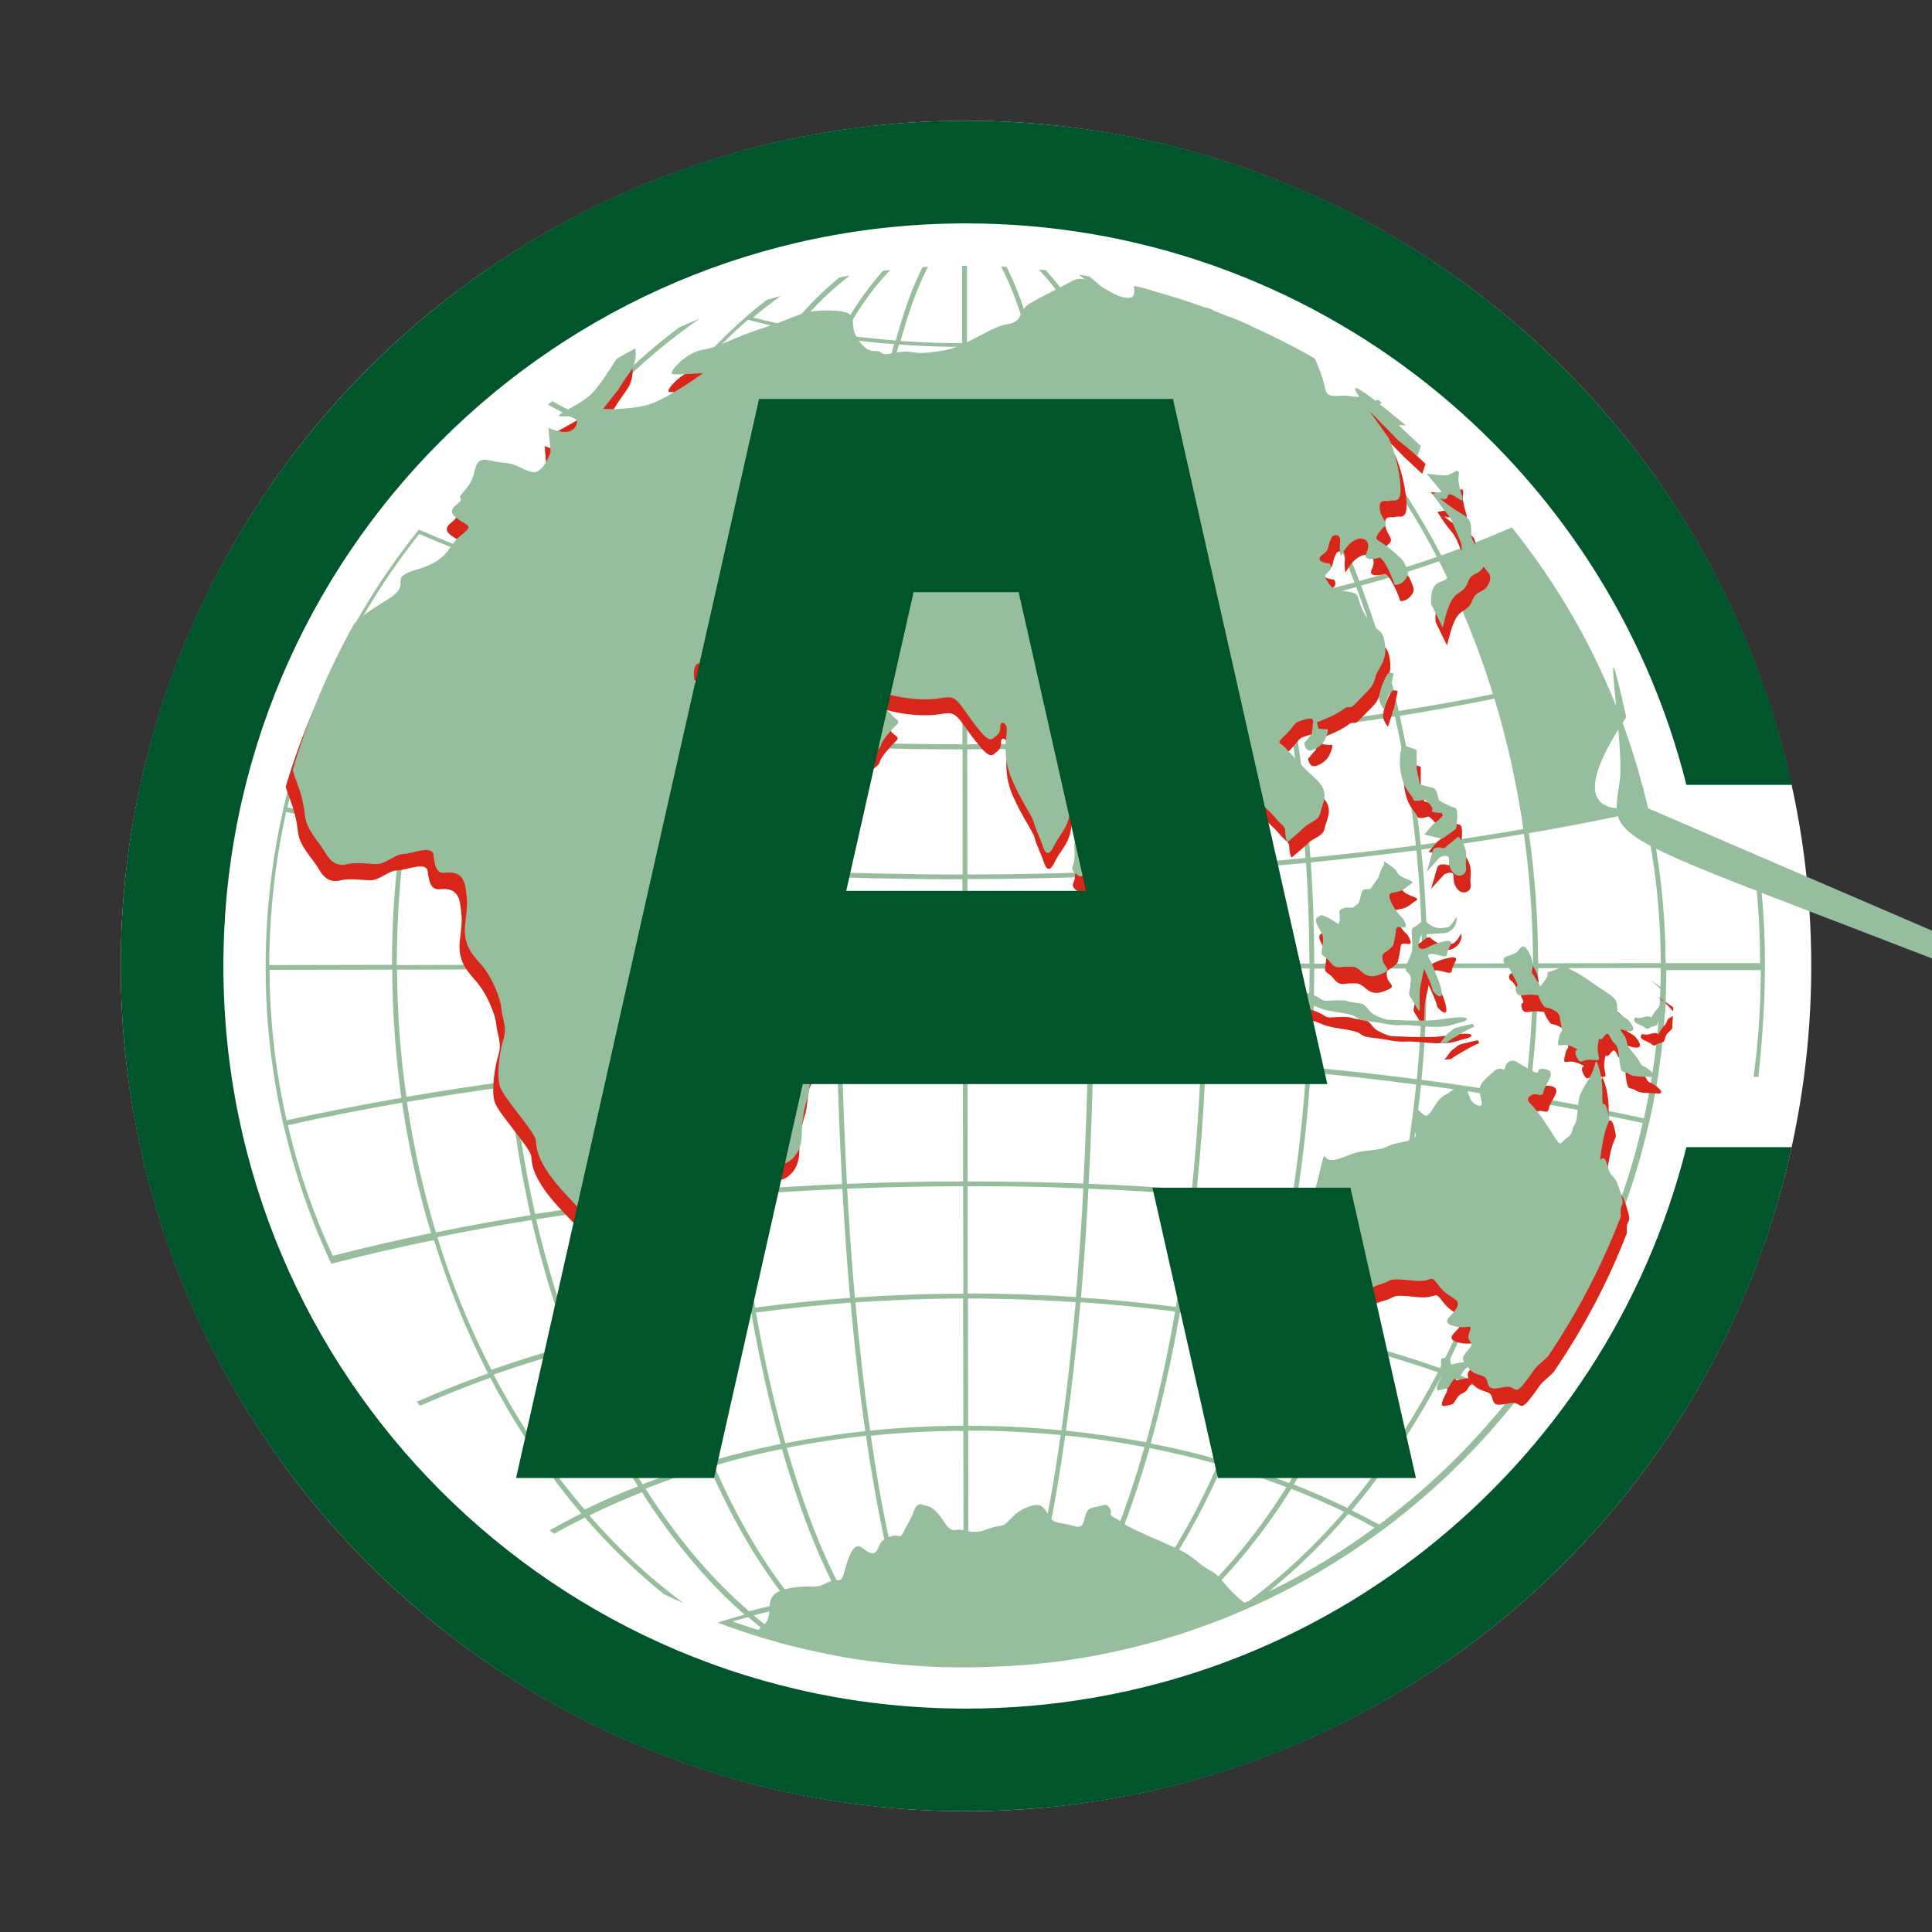 <?xml version="1.0" encoding="utf-8"?>
<!-- Created by @FCLOGO 2023-10-24 GMT+8 16:31:18 . https://fclogo.top/ -->
<!-- FOR PERSONAL USE ONLY NOT FOR COMMERCIAL USE -->
<svg version="1.1" xmlns="http://www.w3.org/2000/svg" xmlns:xlink="http://www.w3.org/1999/xlink" x="0px" y="0px"
	 viewBox="0 0 800 800" style="enable-background:new 0 0 800 800;" xml:space="preserve">
<rect x="0" y="0" width="800" height="800" fill="#333333" stroke="none"/>
<style type="text/css">
	.st0{fill:#FFFFFF;}
	.st1{fill:#00552B;}
	.st2{fill:#96BE9C;}
	.st3{fill:#D8271A;}
	.st4{fill-rule:evenodd;clip-rule:evenodd;fill:#00552B;}
</style>
<g>
	<circle class="st0" cx="400" cy="400" r="350"/>
	<path class="st1" d="M698.3,475C664.8,608.6,544,707.5,400,707.5C230.2,707.5,92.5,569.8,92.5,400S230.2,92.5,400,92.5
		c144,0,264.8,98.9,298.3,232.5h43.7C707.6,167.7,567.6,50,400,50C206.7,50,50,206.7,50,400s156.7,350,350,350
		c167.6,0,307.6-117.7,341.9-275H698.3z"/>
	<path class="st2" d="M730.8,394.7c-0.2-13.4-1.2-26.6-3-39.7h-2c1.8,12.9,2.8,26,3,39.2c0,0.2,0,0.3,0,0.5c0,0.5,0,1,0,1.5
		c0,0.9,0,1.7,0,2.6l-39.1,0c-0.1-21.7-2.5-43-7.1-63.6c-0.2-0.6-0.3-1.3-0.5-1.9c-4.4-18.7-10.6-36.9-18.6-54.3
		c-0.3-0.6-0.6-1.2-0.9-1.9c-9.4-20.2-21.3-39.4-35.3-57.1c-0.4-0.5-0.9-1.1-1.3-1.6c-0.6,0.3-1.3,0.6-1.9,0.8
		c-8.8,3.8-17.9,7.4-27.3,10.8c-8.6-16.5-18.5-32.1-29.7-46.4c-2.6-3.4-5.3-6.6-8-9.8c3.8-1.9,7.6-3.9,11.3-5.9
		c0.6-0.4,1.3-0.7,1.9-1.1c-0.6-0.4-1.2-0.9-1.8-1.3c-0.6,0.4-1.3,0.7-1.9,1.1c-3.6,2-7.2,3.9-10.9,5.7c-10.4-12-21.4-22.7-33-32
		c-2.4-1.9-4.8-3.8-7.2-5.6c-2.9-1.3-5.7-2.5-8.6-3.7c2.6,1.7,5.1,3.6,7.7,5.4c13.9,10.4,27.1,22.6,39.3,36.7
		c-7.1,3.4-14.4,6.6-21.9,9.6c-12.8-20.3-27.2-37.4-42.6-50.9c2.7-0.7,5.4-1.5,8.1-2.3c1.1-0.3,2.1-0.6,3.2-1c-1-0.4-2-0.8-3.1-1.1
		c-1.1,0.3-2.2,0.6-3.3,1c-2.2,0.7-4.5,1.3-6.7,1.9c-2.8-2.4-5.6-4.7-8.4-6.8c-1.6-1.2-3.1-2.3-4.7-3.4c-2.1-0.6-4.1-1.1-6.2-1.6
		c1.7,1.1,3.3,2.2,5,3.4c4,2.8,8,5.9,11.8,9.1c-5.2,1.3-10.5,2.6-15.8,3.7c-5.5-6.7-11.2-12.6-17.1-17.6c-1-0.9-2.1-1.8-3.1-2.6
		c-1.4-0.3-2.9-0.5-4.3-0.7c1.1,0.8,2.2,1.7,3.3,2.6c6.5,5.3,12.8,11.6,18.9,18.9c-5.8,1.2-11.7,2.2-17.6,3
		c-5.2-9.6-10.7-17.6-16.3-24.1c-0.7-0.8-1.4-1.5-2-2.3c-1-0.1-2-0.2-3-0.3c0.7,0.7,1.4,1.5,2.1,2.3c6,6.6,11.8,14.9,17.2,24.8
		c-7.1,1-14.2,1.8-21.4,2.3c-2.3-8.3-4.8-15.7-7.3-21.9c-0.9-2.3-1.9-4.5-2.9-6.5c-0.3-0.7-0.7-1.4-1-2.1c-0.8-0.1-1.5-0.1-2.3-0.1
		c0.4,0.7,0.7,1.4,1.1,2.1c3.6,7.2,7.1,16.8,10.4,28.6c-8.4,0.6-17,0.9-25.6,1l0-30l0-2c-0.3,0-0.7,0-1,0c-0.3,0-0.7,0-1,0l0,2l0,30
		c-8.6,0-17.1-0.3-25.5-0.9c3.3-11.8,6.7-21.4,10.3-28.6c0.4-0.7,0.7-1.4,1.1-2.1c-0.8,0-1.6,0.1-2.3,0.1c-0.3,0.7-0.7,1.4-1,2.1
		c-1,2-1.9,4.2-2.9,6.5c-2.5,6.2-4.9,13.5-7.2,21.8c-7.2-0.6-14.3-1.3-21.4-2.3c5.4-9.9,11.1-18.2,17.1-24.7
		c0.7-0.8,1.4-1.5,2.1-2.2c-1,0.1-2,0.2-3,0.3c-0.7,0.7-1.4,1.5-2,2.3c-5.6,6.5-11.1,14.5-16.2,24.1c-5.9-0.9-11.8-1.9-17.6-3
		c6-7.2,12.2-13.5,18.7-18.8c1.1-0.9,2.2-1.8,3.3-2.6c-1.4,0.2-2.9,0.5-4.3,0.8c-1,0.8-2.1,1.7-3.1,2.6c-5.8,5-11.5,10.9-16.9,17.6
		c-5.3-1.1-10.6-2.3-15.8-3.6c3.8-3.2,7.7-6.2,11.6-9c-2,0.5-3.9,1.1-5.9,1.7c-2.8,2.1-5.5,4.3-8.2,6.7c-0.6,0.5-1.2,1-1.8,1.6
		c-15.4,13.5-29.6,30.6-42.4,50.8c-7.5-2.9-14.8-6.1-21.8-9.5c12.1-14,25.2-26.2,39-36.5c2.5-1.9,5-3.7,7.5-5.4
		c-2.9,1.2-5.7,2.4-8.6,3.7c-2.4,1.8-4.8,3.6-7.1,5.5c-11.5,9.3-22.4,19.9-32.6,31.7c-3.7-1.8-7.3-3.7-10.8-5.6
		c-0.6-0.3-1.3-0.7-1.9-1.1l-1.9,1.4c0.6,0.4,1.3,0.7,1.9,1.1c3.7,2,7.5,4,11.3,5.9c-2.8,3.3-5.5,6.6-8.2,10.1
		c-11.1,14.3-20.9,29.8-29.4,46.2c-9.4-3.3-18.5-6.9-27.2-10.7c-0.6-0.3-1.3-0.5-1.9-0.8l-1.3,1.7c-14.1,17.8-25.9,37-35.3,57.2
		l-0.9,1.9c-8,17.4-14.1,35.6-18.5,54.4l-0.4,2c-4.6,20.7-7,42.1-7,63.8l0,2c0.1,21.4,2.6,42.4,7.2,62.8l0.5,2
		c4.4,18.7,10.6,36.9,18.6,54.3v0l0,0l0.9,1.9c0.7-0.2,1.3-0.3,2-0.5c13.1-3.4,26.5-6.5,40.5-9.3l0,0c6,19.3,13.5,37.8,22.4,55.2
		c-9.5,3.4-18.7,7-27.6,10.9l0,0l0,0c-0.6,0.3-1.3,0.6-1.9,0.8l0,0h0l1.3,1.7h0l0,0c0.6-0.3,1.3-0.6,1.9-0.8
		c8.7-3.8,17.8-7.4,27.2-10.8l0,0c8.6,16.4,18.4,31.8,29.5,46.1c2.7,3.5,5.4,6.8,8.2,10.1c-3.8,1.9-7.6,3.9-11.2,5.9
		c-0.6,0.4-1.3,0.7-1.9,1.1l0,0l0,0l1.9,1.4c0.6-0.4,1.3-0.7,1.9-1.1c3.5-1.9,7.1-3.8,10.8-5.6c10.3,11.9,21.2,22.4,32.7,31.7
		c2.7,1.3,5.4,2.6,8.2,3.8c-13.9-10.3-26.9-22.4-39.1-36.4c7-3.4,14.3-6.6,21.8-9.6l0,0c12.8,20.2,27.1,37.2,42.5,50.7
		c-2.7,0.7-5.3,1.5-8,2.3c-1.1,0.3-2.1,0.6-3.1,1c1.1,0.4,2.2,0.8,3.2,1.2c7.4,2.7,15,5.1,22.6,7.2c1.9,0.5,3.9,1,5.8,1.5
		c6.5,1.6,13,3,19.6,4.2c1.4,0.3,2.8,0.5,4.2,0.7c4.6,0.8,9.3,1.4,14,1.9c1,0.1,2,0.2,3,0.3c4.4,0.5,8.8,0.8,13.3,1.1
		c0.8,0.1,1.6,0.1,2.3,0.1c3.4,0.2,6.9,0.3,10.3,0.3c1.2,0,2.5,0,3.8,0c0.3,0,0.7,0,1,0c0.3,0,0.7,0,1,0c4.7,0,9.4-0.2,14.1-0.4
		c0.8,0,1.6-0.1,2.3-0.1c4.5-0.3,8.9-0.6,13.3-1.1c1-0.1,2-0.2,3-0.3c4.7-0.5,9.3-1.2,14-2c1.4-0.2,2.8-0.5,4.1-0.7
		c6.6-1.2,13.1-2.6,19.6-4.3c1.9-0.5,3.9-1,5.8-1.5c7.8-2.1,15.4-4.6,22.9-7.4c1.1-0.4,2.1-0.8,3.2-1.2c2.1-0.8,4.2-1.6,6.3-2.5
		c2.9-1.2,5.7-2.4,8.6-3.7c18.6-8.3,36.3-18.7,52.9-30.9h0l1.8-1.3h0c11.2-8.4,21.9-17.6,32-27.7c7.7-7.7,14.8-15.7,21.5-24l0,0h0
		l1.3-1.6c14-17.8,25.8-36.9,35.2-57.2l0.9-1.9c7.9-17.4,14.1-35.6,18.4-54.3l0,0h0l0.5-2l0,0v0c4.6-20.3,6.9-41.3,7-62.6h0l39.1,0
		c0,14.9-1,29.7-3,44.2h2C730,428.5,731,411.7,730.8,394.7z M687.7,398.8l-50.8,0.1c0-18.3-1.3-36.3-3.8-53.9
		c16.3-2.8,32.1-5.9,47.5-9.3C685.2,356.2,687.6,377.3,687.7,398.8z M557.9,624.4c-7.2-3.5-14.6-6.7-22.2-9.7
		c10.7-17.2,19.9-36.1,27.6-56.4c11,3,21.7,6.3,32.1,9.9h0c-8.5,16.3-18.2,31.7-29.2,45.9C563.4,617.8,560.7,621.1,557.9,624.4z
		 M266.1,614.6L266.1,614.6L266.1,614.6c-10.7-17.1-20-35.9-27.7-56c11.5-3.1,23.3-5.9,35.4-8.4c5.3,19.7,11.7,38.3,19.1,55.4v0h0
		C283.7,608.2,274.8,611.2,266.1,614.6z M180.5,510.3L180.5,510.3c-5.3-17.4-9.3-35.5-12-54c13.8-2.4,28-4.5,42.5-6.5
		c1.9,18.3,4.8,36.1,8.7,53.4C206.3,505.3,193.2,507.7,180.5,510.3z M164.4,401.5L164.4,401.5L164.4,401.5l44-0.1h0l0,0
		c0.1,15.6,0.9,31.1,2.4,46.3h0c-14.4,1.9-28.6,4.1-42.5,6.5C165.8,437,164.5,419.4,164.4,401.5z M590.9,399L590.9,399
		c0-16-0.8-31.7-2.4-47.2c14.4-1.9,28.6-4.1,42.5-6.5c2.5,17.5,3.7,35.4,3.8,53.6L590.9,399z M476.5,597.7L476.5,597.7
		c4.7-16.9,8.7-35,12.1-54.2l0,0h0c12,1.6,23.8,3.5,35.3,5.8h0c-5.2,19.7-11.5,38.2-18.9,55.3C495.7,601.8,486.2,599.6,476.5,597.7z
		 M400.9,590.4l-0.1-52.7c3.5,0,6.9,0,10.4,0.1c11.5,0.2,22.9,0.6,34.2,1.4c-1.6,18.7-3.6,36.5-5.9,53.1
		C426.8,591,413.9,590.4,400.9,590.4z M325.2,597.6c-4.7-16.8-8.8-34.9-12.2-54.1l0,0c12.8-1.7,25.9-3.1,39.2-4.1l0,0
		c1.7,18.8,3.7,36.6,6.1,53.2v0l0,0C347.1,593.8,336,595.5,325.2,597.6L325.2,597.6z M275.2,547.7c-4.1-15.6-7.6-31.9-10.3-48.7
		c12.9-1.5,26-2.8,39.3-3.9l0,0c1.7,16.1,3.9,31.7,6.5,46.7h0C298.7,543.4,286.8,545.4,275.2,547.7z M212.7,447.5
		c-1.5-15.1-2.3-30.5-2.3-46l0,0l44.7-0.1h0l0,0c0,13.8,0.5,27.5,1.4,41l0,0C241.7,443.9,227.1,445.5,212.7,447.5z M210.3,399.4
		c0-16,0.8-31.7,2.3-47c14.4,1.9,29,3.5,43.8,5c-0.9,13.8-1.3,27.8-1.3,42L210.3,399.4L210.3,399.4L210.3,399.4z M542.2,399
		L542.2,399L542.2,399l-42.1,0.1v0c0-12.9-0.3-25.8-0.8-38.4c14-0.9,27.8-2.1,41.5-3.4C541.7,370.9,542.2,384.9,542.2,399z
		 M488.9,541.4c2.6-15,4.7-30.6,6.4-46.6c13.3,1,26.4,2.3,39.3,3.8h0c-2.7,16.8-6.1,33.1-10.2,48.7v0
		C512.8,545,501,543.1,488.9,541.4z M447.6,537.3L447.6,537.3L447.6,537.3c1.3-14.5,2.3-29.6,3.1-45.1c14.4,0.6,28.6,1.4,42.6,2.5h0
		c-1.7,16-3.8,31.6-6.4,46.5C474,539.5,460.9,538.2,447.6,537.3z M354,537.3L354,537.3c-1.3-14.5-2.4-29.6-3.2-45.1
		c15.8-0.6,31.8-1,48-1l0.1,44.5v0l0,0C383.7,535.7,368.7,536.3,354,537.3L354,537.3z M312.7,541.5c-2.6-14.9-4.8-30.5-6.5-46.6
		c14-1.1,28.2-2,42.6-2.6h0c0.9,15.5,1.9,30.6,3.2,45.1C338.7,538.4,325.6,539.7,312.7,541.5L312.7,541.5z M257,399.4L257,399.4
		L257,399.4c0-14.2,0.4-28.1,1.3-41.8c13.7,1.3,27.5,2.4,41.5,3.3c-0.5,12.7-0.8,25.5-0.8,38.4l0,0L257,399.4z M301.9,361
		c14.7,0.9,29.6,1.7,44.7,2.2c-0.2,11.9-0.3,23.9-0.3,36.1h0l-45.1,0.1C301.1,386.4,301.4,373.6,301.9,361z M498.1,399.1l-45.1,0.1
		c0-12.1-0.2-24.2-0.4-36c15-0.5,29.9-1.3,44.7-2.3C497.8,373.4,498.1,386.1,498.1,399.1z M497.4,438.3c-14.7-0.9-29.6-1.7-44.7-2.1
		h0c0.2-11.5,0.3-23.2,0.3-35.1l45.1-0.1C498.1,413.6,497.9,426.1,497.4,438.3z M450.8,490.2c0.9-16.9,1.5-34.2,1.9-52
		c15.1,0.5,30,1.2,44.6,2.2c-0.8,17.8-2,35.3-3.8,52.3C479.4,491.6,465.2,490.7,450.8,490.2z M348.2,401.3L348.2,401.3L348.2,401.3
		l50.4-0.1l0,34.2c-16.8,0-33.5,0.3-50,0.9C348.4,424.7,348.2,413.1,348.2,401.3z M451,399.1l-50.4,0.1l0-35.2
		c16.8,0,33.5-0.3,50-0.9C450.9,375,451,387,451,399.1z M450.7,436.1c-16.5-0.5-33.2-0.8-50-0.8l0-34.2l50.4-0.1h0l0,0
		C451,412.9,450.9,424.6,450.7,436.1z M398.6,399.2L398.6,399.2L398.6,399.2l-50.4,0.1c0-12.1,0.1-24.1,0.3-36
		c8.9,0.3,17.8,0.5,26.7,0.6c7.7,0.1,15.5,0.2,23.3,0.2L398.6,399.2z M348.7,438.3c16.5-0.6,33.1-0.9,50-0.9l0.1,51.8
		c-16.2,0-32.2,0.4-48.1,1C349.8,473.4,349.1,456,348.7,438.3z M400.7,489.2L400.7,489.2l-0.1-51.8h0c8,0,15.9,0,23.8,0.2
		c8.8,0.1,17.5,0.3,26.1,0.6c-0.4,17.7-1,35.1-1.9,51.9v0C432.9,489.5,416.9,489.2,400.7,489.2z M452.6,361.1
		c-0.4-17.7-1.1-35.1-2-52c14.4-0.6,28.6-1.5,42.7-2.6c1.8,16.8,3.1,34.3,3.9,52.3C482.5,359.8,467.6,360.6,452.6,361.1z
		 M450.6,361.2c-16.5,0.6-33.2,0.9-50,0.9l-0.1-51.8c16.2,0,32.2-0.4,48.1-1C449.5,326.1,450.2,343.4,450.6,361.2z M398.6,362.1
		c-7.8,0-15.6,0-23.3-0.2c-8.9-0.1-17.8-0.3-26.7-0.6c0.4-17.7,1-35.1,1.9-51.9c9.8,0.4,19.6,0.6,29.5,0.8
		c6.2,0.1,12.4,0.1,18.6,0.1L398.6,362.1z M346.6,361.2c-15-0.5-29.9-1.2-44.6-2.2c0.8-18,2.1-35.5,3.8-52.3
		c14.1,1.1,28.3,1.9,42.7,2.5C347.6,326.1,346.9,343.5,346.6,361.2z M301.1,401.3l45.1-0.1c0,11.8,0.2,23.5,0.4,35.1
		c-15,0.5-29.9,1.3-44.7,2.3C301.4,426.4,301.2,413.9,301.1,401.3z M346.7,438.4c0.4,17.7,1.1,35.1,2,51.9
		c-14.4,0.6-28.6,1.5-42.7,2.6c-1.8-16.9-3.1-34.4-3.9-52.3C316.7,439.7,331.6,438.9,346.7,438.4z M400.7,491.2
		c6.4,0,12.8,0,19.1,0.1c9.7,0.1,19.3,0.4,28.8,0.8c-0.8,15.5-1.9,30.5-3.1,45c-14.7-1-29.7-1.5-44.8-1.5L400.7,491.2z M495.5,492.8
		L495.5,492.8L495.5,492.8c1.8-17,3-34.4,3.8-52.3c14,0.9,27.8,2,41.5,3.3c-1.2,18-3.2,35.6-5.8,52.7
		C522,495.1,508.8,493.8,495.5,492.8z M540.9,441.8L540.9,441.8c-13.7-1.3-27.5-2.4-41.5-3.3c0.5-12.3,0.7-24.8,0.8-37.4l0,0
		l42.1-0.1C542.2,414.8,541.7,428.4,540.9,441.8z M540.6,355.3c-13.6,1.3-27.5,2.5-41.4,3.4c-0.8-17.9-2.1-35.3-3.9-52.3
		c13.3-1.1,26.4-2.3,39.3-3.8C537.3,319.5,539.4,337.2,540.6,355.3z M536.7,302.3c13.9-1.6,27.5-3.5,40.9-5.6
		c3.9,17.1,6.8,35,8.7,53.4c-14.3,1.9-28.9,3.6-43.7,5C541.4,337.1,539.4,319.4,536.7,302.3z M495.1,304.4
		c-1.7-16.1-3.9-31.7-6.5-46.7c12-1.6,23.8-3.6,35.4-5.9c4.1,15.5,7.6,31.8,10.3,48.7C521.4,302.1,508.3,303.4,495.1,304.4z
		 M493.1,304.6c-14,1.1-28.3,2-42.6,2.6c-0.9-15.5-1.9-30.6-3.2-45.1c13.3-1,26.4-2.3,39.3-4C489.1,272.9,491.3,288.4,493.1,304.6z
		 M448.5,307.2c-15.8,0.6-31.8,1-48,1l-0.1-44.5c15.1,0,30-0.6,44.8-1.6C446.5,276.7,447.6,291.7,448.5,307.2z M398.5,308.2
		c-16.2,0-32.2-0.3-48-0.9c0.8-15.5,1.9-30.6,3.1-45.1c11.6,0.8,23.3,1.3,35.2,1.4c3.2,0,6.4,0.1,9.6,0.1L398.5,308.2z M348.5,307.2
		c-14.4-0.6-28.6-1.4-42.6-2.5c1.7-16.2,3.9-31.7,6.4-46.6c12.9,1.7,26,3,39.3,4C350.4,276.6,349.4,291.7,348.5,307.2z M303.9,304.6
		c-13.3-1-26.4-2.3-39.2-3.8c2.7-17,6.2-33.3,10.2-48.8c11.6,2.3,23.4,4.2,35.4,5.9C307.8,272.9,305.6,288.5,303.9,304.6z
		 M303.7,306.6c-1.8,17-3,34.4-3.8,52.3c-14-0.9-27.8-2-41.4-3.3c1.2-18.2,3.2-35.8,5.9-52.8C277.3,304.3,290.4,305.5,303.7,306.6z
		 M256.5,355.4c-14.8-1.4-29.4-3.1-43.7-5c1.9-18.4,4.8-36.2,8.6-53.4c13.4,2.1,27.1,3.9,41,5.5
		C259.7,319.7,257.7,337.3,256.5,355.4z M257.1,401.4l42.1-0.1c0,12.6,0.3,25.1,0.8,37.4v0c-14,0.9-27.8,2.1-41.5,3.4
		C257.6,428.8,257.1,415.2,257.1,401.4z M300,440.8c0.8,17.8,2.1,35.3,3.9,52.3v0l0,0c-13.3,1.1-26.4,2.4-39.4,3.9v0
		c-2.7-17.1-4.7-34.7-6-52.7C272.2,442.9,286,441.8,300,440.8z M354.2,539.3c14.6-1,29.5-1.6,44.6-1.6l0.1,52.7
		c-13,0-25.9,0.7-38.6,2C357.9,575.8,355.9,558,354.2,539.3z M441.4,592.4c2.3-16.6,4.3-34.4,6-53.2c13.3,0.9,26.3,2.2,39.2,3.9
		c-3.3,19.2-7.4,37.3-12,54.1C463.7,595.2,452.7,593.6,441.4,592.4L441.4,592.4z M536.6,498.8c13.9,1.6,27.6,3.4,40.9,5.5
		c-4.1,18-9.2,35.2-15.4,51.7c-11.6-3.1-23.5-5.9-35.7-8.3C530.4,532,533.9,515.7,536.6,498.8z M577.9,502.3
		c-13.4-2.1-27.1-3.9-41-5.5c2.7-17.1,4.6-34.7,5.8-52.7c14.8,1.4,29.4,3.1,43.7,5C584.6,467.2,581.8,485,577.9,502.3z M542.9,442
		L542.9,442c0.9-13.5,1.3-27.1,1.3-40.9l44.7-0.1c0,15.5-0.8,30.9-2.2,45.9C572.3,445,557.7,443.4,542.9,442z M544.2,399
		c0-14.1-0.5-28.1-1.4-41.9c14.8-1.5,29.4-3.1,43.7-5c1.5,15.3,2.3,30.9,2.4,46.9L544.2,399z M588.3,349.8
		c-1.9-18.3-4.8-36.1-8.7-53.4c13.3-2.1,26.4-4.5,39.2-7.1c5.3,17.4,9.3,35.5,12,54C616.9,345.7,602.7,347.9,588.3,349.8z
		 M579.2,294.4c-4.1-18-9.4-35.4-15.6-51.9c11.1-3,21.8-6.4,32.3-10.1c8.9,17.4,16.4,35.8,22.3,55
		C605.5,290,592.5,292.3,579.2,294.4z M577.1,294.8c-13.4,2.1-27,4-40.8,5.6c-2.8-16.9-6.2-33.3-10.3-48.9c12.1-2.4,24-5.2,35.6-8.4
		C567.7,259.4,573,276.7,577.1,294.8z M525.5,249.5c-5.3-19.7-11.7-38.3-19-55.4c9.1-2.7,18.1-5.7,26.7-9
		c10.5,16.8,19.8,35.7,27.7,56.1C549.4,244.3,537.6,247.1,525.5,249.5z M523.5,249.9c-11.5,2.3-23.3,4.2-35.2,5.9
		c-3.4-19.2-7.5-37.4-12.2-54.2c9.7-1.9,19.2-4.2,28.5-6.9C511.7,211.5,518.1,230,523.5,249.9z M486.2,256.1
		c-12.9,1.7-25.9,3-39.2,4c-1.7-18.8-3.7-36.6-6.1-53.2c11.2-1.2,22.3-2.8,33.1-4.9C478.7,218.5,482.8,236.7,486.2,256.1z
		 M445.1,260.2c-14.7,1-29.6,1.5-44.6,1.6l-0.1-52.7c13,0,25.9-0.7,38.6-2C441.3,223.7,443.4,241.4,445.1,260.2z M398.4,261.7
		c-3.2,0-6.3,0-9.5-0.1c-11.9-0.2-23.6-0.7-35.1-1.4c1.6-18.7,3.6-36.5,6-53.1c11,1.1,22.2,1.7,33.4,1.9c1.7,0,3.4,0,5.1,0
		L398.4,261.7z M351.9,260.1c-13.3-0.9-26.4-2.3-39.2-4c3.4-19.4,7.4-37.5,12-54.1c10.8,2.1,21.9,3.7,33.1,4.9
		C355.5,223.5,353.5,241.3,351.9,260.1z M310.7,255.9c-12-1.6-23.7-3.6-35.2-5.9c5.3-19.9,11.6-38.4,18.9-55.2
		c9.3,2.6,18.8,4.9,28.4,6.9C318.1,218.5,314,236.6,310.7,255.9z M273.5,249.6c-12.1-2.4-23.9-5.2-35.4-8.3
		c7.8-20.4,17.1-39.2,27.6-56.1c8.7,3.3,17.6,6.3,26.7,9C285,211.3,278.7,229.9,273.5,249.6z M272.9,251.6
		c-4.1,15.7-7.5,32-10.2,48.9c-13.9-1.6-27.5-3.5-40.8-5.5c4.1-18.1,9.3-35.4,15.5-51.7C248.9,246.4,260.8,249.2,272.9,251.6z
		 M219.8,294.7c-13.3-2.1-26.3-4.4-39-7c5.9-19.2,13.3-37.6,22.2-55c10.4,3.7,21.2,7,32.3,10.1C229.1,259.2,223.9,276.6,219.8,294.7
		z M219.4,296.7c-3.9,17.3-6.7,35.2-8.6,53.5c-14.4-1.9-28.6-4-42.5-6.4c2.6-18.6,6.6-36.6,11.9-54.1
		C193,292.3,206,294.6,219.4,296.7z M210.6,352.2c-1.5,15.5-2.3,31.3-2.3,47.3l-44,0.1c0-18.2,1.2-36.2,3.7-53.7
		C182,348.1,196.2,350.3,210.6,352.2z M212.9,449.5L212.9,449.5c14.3-1.9,28.9-3.6,43.7-5.1l0,0c1.3,18,3.3,35.7,6,52.7
		c-13.9,1.6-27.6,3.5-41,5.6C217.7,485.6,214.8,467.8,212.9,449.5z M222,504.9c13.3-2.1,27-4,40.9-5.6h0l0,0
		c2.8,16.9,6.2,33.3,10.4,48.9l0,0c-12.2,2.5-24.1,5.3-35.6,8.5v0C231.4,540.1,226.2,522.8,222,504.9L222,504.9z M275.8,549.7
		L275.8,549.7c11.5-2.3,23.2-4.3,35.3-6c3.4,19.2,7.5,37.4,12.2,54.2c-9.7,1.9-19.2,4.3-28.4,6.9
		C287.4,587.9,281.1,569.4,275.8,549.7z M323.8,600c1.5,5.3,3.1,10.5,4.8,15.5c5.6,17.1,11.7,31.9,18.3,44.3
		c-6.1,0.9-12.1,2-18.1,3.2c-10.7-13.1-20.6-29.2-29.5-48.1c-1.2-2.6-2.4-5.2-3.6-7.9C304.8,604.2,314.2,601.9,323.8,600z
		 M330.5,614.8c-1.6-5-3.2-10-4.7-15.3c10.7-2.1,21.6-3.8,32.8-5c1,7.1,2.1,14,3.3,20.7c2.7,15.8,5.8,29.8,9,41.7
		c-7.4,0.6-14.6,1.4-21.8,2.5C342.3,647,336.1,632.1,330.5,614.8z M363.8,615c-1.1-6.6-2.2-13.5-3.2-20.5c12.5-1.3,25.3-2,38.3-2
		l0.1,63.4c-8.8,0-17.5,0.4-26.1,1C369.6,644.9,366.6,630.9,363.8,615z M400.9,592.4c2,0,3.9,0,5.9,0c10.9,0.2,21.8,0.8,32.4,1.8h0
		c-1,7.1-2.1,14-3.2,20.6c-2.7,15.9-5.7,29.9-8.9,41.8c-8.6-0.6-17.3-0.9-26.1-0.9L400.9,592.4z M437.9,615.2
		c1.1-6.7,2.2-13.6,3.2-20.8c11.1,1.1,22.1,2.7,32.8,4.8c-1.5,5.3-3.1,10.5-4.7,15.5c-5.6,17.2-11.8,32.1-18.3,44.5
		c-7.2-1-14.5-1.8-21.9-2.4C432.3,644.9,435.2,631,437.9,615.2z M471.2,615.3c1.7-5.1,3.3-10.3,4.8-15.7c9.6,1.9,19,4.1,28.3,6.7
		c-1.2,2.8-2.5,5.5-3.7,8.2c-8.9,18.9-18.7,35-29.3,48.1c-6-1.2-12-2.2-18.2-3.1C459.6,647.1,465.7,632.3,471.2,615.3z M502.3,615.4
		c1.3-2.8,2.6-5.6,3.8-8.5c9.1,2.6,17.9,5.6,26.6,8.9c-12.9,20.5-27.3,37.6-42.9,51.1c-5.4-1.4-10.9-2.7-16.4-3.8
		C483.8,650,493.5,634,502.3,615.4z M507,605c7.3-17.1,13.7-35.7,18.9-55.4v0c12.1,2.4,24,5.2,35.5,8.3c-7.7,20.1-16.9,39-27.6,56.2
		C525.1,610.7,516.1,607.7,507,605z M596.3,566.5c-10.5-3.7-21.2-7-32.3-10h0c6.2-16.5,11.4-33.9,15.4-51.9c13.3,2.1,26.3,4.4,39,7
		C612.6,530.8,605.2,549.2,596.3,566.5L596.3,566.5z M579.9,502.6L579.9,502.6c3.8-17.3,6.7-35.1,8.5-53.4l0,0
		c14.5,1.9,28.6,4,42.5,6.4h0c-2.6,18.5-6.6,36.6-11.8,54C606.3,507,593.2,504.7,579.9,502.6z M631.2,453.5
		c-13.9-2.3-28.1-4.5-42.6-6.4c1.5-15.1,2.2-30.6,2.2-46.2l44-0.1C634.8,418.7,633.6,436.3,631.2,453.5L631.2,453.5z M680.1,333.7
		c-15.4,3.4-31.8.6-6.7-36.7-12-54.1c13.9-2.9,27.6-6,40.8-9.4C669.5,296.9,675.8,315,680.1,333.7z
		 M625.4,220.8c14.1,17.6,25.9,36.7,35.3,56.8c-13.1,3.4-26.7,6.5-40.5,9.3c-5.9-19.3-13.4-37.8-22.4-55.2
		C607.3,228.3,616.5,224.7,625.4,220.8z M557.3,174.6c2.8,3.3,5.6,6.7,8.3,10.1c11,14.2,20.9,29.6,29.4,45.9
		c-10.4,3.6-21.1,7-32.1,10c-7.7-20.2-17-39.1-27.7-56.3C542.8,181.3,550.2,178.1,557.3,174.6z M489,132.4
		c15.8,13.7,30.3,30.9,43.1,51c-8.6,3.3-17.4,6.3-26.4,8.9c-1.3-2.9-2.5-5.7-3.9-8.5c-8.8-18.6-18.6-34.6-29-47.6
		C478.2,135,483.6,133.8,489,132.4z M470.5,136.7c12.3,15.2,23.5,34.2,33.2,56.2c-9.2,2.6-18.6,4.9-28.2,6.8
		c-1.5-5.4-3.2-10.6-4.8-15.7c-5.6-17-11.7-31.8-18.3-44.1C458.5,138.9,464.5,137.9,470.5,136.7z M450.3,140.1
		c8.7,16.2,16.5,36.5,23.2,59.9c-10.7,2.1-21.7,3.7-32.9,4.9c-1-7.2-2.1-14.1-3.3-20.8c-2.7-15.8-5.7-29.7-8.9-41.6
		C435.8,141.9,443.1,141.1,450.3,140.1z M426.4,142.7c3.2,11.9,6.3,25.9,9,41.8c1.2,6.6,2.2,13.5,3.3,20.6
		c-12.6,1.2-25.4,1.9-38.3,1.9l-0.1-63.4C409.1,143.6,417.8,143.3,426.4,142.7z M393.7,143.6c1.5,0,3,0,4.6,0l0.1,63.4
		c-1.7,0-3.4,0-5,0c-11.3-0.2-22.4-0.8-33.3-1.9c1-7.1,2.1-14,3.2-20.6c2.7-16,5.7-30,8.9-41.9C379.3,143.2,386.5,143.5,393.7,143.6
		z M370.2,142.5c-3.2,11.9-6.2,25.8-8.9,41.7c-1.1,6.7-2.2,13.5-3.2,20.7c-11.2-1.2-22.1-2.8-32.8-4.9c6.6-23.4,14.4-43.7,23-59.9
		C355.5,141.1,362.8,142,370.2,142.5z M346.3,139.8c-6.5,12.4-12.7,27.2-18.2,44.3c-1.6,5-3.2,10.2-4.7,15.5
		c-9.6-1.9-19-4.2-28.1-6.8c9.6-22,20.7-41,33-56.1C334.2,137.9,340.2,138.9,346.3,139.8z M309.7,132.4c5.3,1.4,10.7,2.7,16.2,3.8
		c-10.5,13.1-20.2,29.1-29,47.8c-1.3,2.7-2.5,5.4-3.7,8.2c-9.1-2.6-17.9-5.6-26.4-8.9C279.5,163.3,293.9,146.1,309.7,132.4z
		 M233.1,185.2c2.8-3.6,5.6-7.1,8.5-10.4c7.2,3.5,14.5,6.7,22.1,9.7c-10.7,17.2-19.9,36.1-27.6,56.3c-11-3-21.7-6.4-32-10
		C212.5,214.6,222.2,199.3,233.1,185.2z M173.6,221.1c8.9,3.9,18.1,7.5,27.6,10.9c-8.9,17.5-16.4,36-22.3,55.3
		c-13.9-2.8-27.4-5.9-40.5-9.3C147.8,257.9,159.5,238.8,173.6,221.1z M137.5,279.9c13.2,3.4,26.8,6.5,40.8,9.4
		c-5.2,17.5-9.2,35.6-11.9,54.2c-16.2-2.8-32-5.8-47.4-9.2C123.3,315.5,129.5,297.3,137.5,279.9z M118.5,336.2
		c15.4,3.4,31.3,6.4,47.5,9.2c-2.4,17.7-3.7,35.7-3.7,54.1l0,0l-50.8,0.1v0C111.6,378,113.9,356.8,118.5,336.2z M111.6,401.6
		l50.8-0.1c0.1,18,1.4,35.7,3.8,53.1v0c-16.2,2.8-32.1,5.9-47.5,9.3v0C114.1,443.7,111.7,422.8,111.6,401.6z M119.2,465.9
		c15.3-3.4,31.1-6.5,47.3-9.3c2.7,18.5,6.7,36.6,12,54v0c-13.9,2.9-27.5,6-40.7,9.4l0,0C129.8,502.8,123.5,484.6,119.2,465.9z
		 M181.1,512.3c12.7-2.6,25.7-5,39-7.1c4.2,18,9.4,35.4,15.6,51.9c-11,3.1-21.8,6.4-32.2,10.1v0C194.5,549.9,187,531.5,181.1,512.3z
		 M242.1,625.1L242.1,625.1c-2.9-3.4-5.7-6.8-8.5-10.4c-11-14.1-20.7-29.4-29.2-45.5c10.3-3.6,21-7,32-10
		c7.8,20.2,17.1,39.1,27.8,56.3l0,0C256.7,618.3,249.3,621.6,242.1,625.1z M267.3,616.4L267.3,616.4c8.5-3.3,17.4-6.3,26.4-9h0l0,0
		c1.2,2.8,2.5,5.5,3.7,8.2c8.8,18.7,18.6,34.7,29.1,47.7c-5.5,1.2-11,2.4-16.3,3.9C294.7,653.8,280.2,636.8,267.3,616.4z
		 M303.3,671.4c2.2-0.6,4.3-1.2,6.5-1.8c2.7,2.3,5.4,4.5,8.2,6.6C313,674.7,308.1,673.1,303.3,671.4z M323.5,677.7
		c-3.9-2.7-7.6-5.6-11.4-8.8c5.2-1.4,10.5-2.6,15.9-3.7c5.5,6.6,11.1,12.5,16.9,17.5C337.8,681.3,330.6,679.6,323.5,677.7z
		 M349,683.4c-6.4-5.2-12.7-11.5-18.7-18.7c5.8-1.2,11.7-2.2,17.6-3.1c5.2,9.5,10.6,17.5,16.3,24C359.1,685,354,684.3,349,683.4z
		 M367.1,686c-5.9-6.5-11.7-14.7-17.1-24.7c7-1,14.1-1.8,21.4-2.4c2.3,8.3,4.7,15.6,7.3,21.8c0.9,2.3,1.9,4.5,2.9,6.5
		C376.7,686.9,371.9,686.5,367.1,686z M383.8,687.4c-3.6-7.2-7.1-16.8-10.4-28.6c8.4-0.6,16.9-1,25.5-1l0,30
		C393.9,687.8,388.8,687.6,383.8,687.4z M401,687.8l0-30c1.8,0,3.5,0,5.2,0c6.8,0.1,13.6,0.4,20.3,0.9c-3.3,11.8-6.7,21.4-10.4,28.6
		C411.1,687.6,406,687.7,401,687.8z M418.4,687.2c1-2,1.9-4.2,2.9-6.5c2.5-6.2,4.9-13.5,7.2-21.9c7.2,0.5,14.4,1.3,21.4,2.3
		c-5.4,10-11.2,18.3-17.1,24.8C428.1,686.4,423.3,686.9,418.4,687.2z M435.8,685.5c5.6-6.5,11.1-14.6,16.3-24.1
		c6,0.9,11.9,1.9,17.7,3c-6,7.3-12.3,13.6-18.7,18.8C445.9,684.1,440.9,684.9,435.8,685.5z M455,682.5c5.8-5.1,11.5-11,17-17.6
		c5.4,1.1,10.7,2.3,16,3.7c-3.8,3.2-7.6,6.2-11.5,8.9C469.3,679.4,462.2,681.1,455,682.5z M481.9,675.9c2.8-2.1,5.6-4.4,8.3-6.8
		c2.2,0.6,4.5,1.2,6.7,1.8C492,672.8,487,674.4,481.9,675.9z M500.3,669.8c-2.7-0.8-5.4-1.5-8.1-2.3c15.4-13.6,29.7-30.7,42.5-51
		c7.5,2.9,14.8,6.1,21.9,9.5l0,0c-12.2,14.1-25.3,26.4-39.3,36.8C511.7,665.3,506,667.6,500.3,669.8z M525.4,659
		c11.6-9.4,22.6-20.1,32.9-32.1l0,0c3.7,1.8,7.3,3.7,10.9,5.7l0,0C555.4,642.7,540.8,651.6,525.4,659z M603.6,603.2
		c-10.2,10.2-21.1,19.6-32.5,28.1c-3.7-2-7.5-4-11.4-5.9h0c2.7-3.2,5.4-6.5,8-9.9c11.1-14.4,21-30,29.6-46.5
		c9.4,3.3,18.5,6.9,27.3,10.7C618,587.8,611,595.7,603.6,603.2z M625.9,578.1c-8.9-3.9-18.2-7.5-27.7-10.9l0,0v0
		c8.9-17.4,16.3-35.9,22.2-55.2c13.9,2.8,27.4,5.9,40.5,9.2l0,0C651.6,541.3,639.8,560.4,625.9,578.1z M661.8,519.3
		c-13.2-3.4-26.8-6.5-40.8-9.3c5.2-17.4,9.2-35.5,11.8-54.1c16.3,2.8,32.1,5.8,47.4,9.1C676,483.8,669.8,501.9,661.8,519.3z
		 M680.7,463.1L680.7,463.1L680.7,463.1c-15.4-3.4-31.3-6.4-47.5-9.2c2.4-17.3,3.6-35,3.7-53l0,0l50.8-0.1
		C687.6,422,685.2,442.9,680.7,463.1z"/>
	<g>
		<path class="st3" d="M591.5,393.8c1.8,0,6.6-0.5,8.4-0.5c1.8,0,5.9-2.4,5.2-6.8c0,0-2.3,4.3-3.9,4.3c-1.6,0-2.3,1-5.7-0.3
			c-3.4-1.4-3.1-3.8-5.7-1.4c-2.7,2.4-3.4,1-3.2,4.5c0.2,3.5,0.4,6.4-0.2,8c-0.5,1.6-3,6.1-2.2,7.3c0.9,1.2,2.3,1,1.8,5.4
			c-0.5,4.4-1.4,3.5,0.4,6.1c1.8,2.6,3.6,7,3.4,3.6c-0.2-3.3,0.1-7.5,0.2-8.5c0.1-1,1.6-7.6,1.6-7.6s3.6,7.8,3.4,8.5
			c-0.2,0.7,4.3,5.2,3.9,1.4c-0.4-3.8-2.2-6.6-3.4-10.3c-1.3-3.7-3.8-5.6-1.1-5.7c2.7-0.2,6.8,2.4,6.8,0c0-2.4,4.5-6.3-1.1-5.2
			c-5.6,1.1-7.4,3.1-8.8,3.1c-1.4,0.1-2.5-0.5-2-2.3C589.9,395.7,589.7,393.8,591.5,393.8z"/>
		<path class="st3" d="M541,418c-1.4,0.5-2.9,3-2.9,3c3.1,0.7,1.9,0.5,6.2,1.9c4.3,1.4,3.1,1.9,12.4,3.3c9.3,1.4,4.8,2.8,11.5,3.5
			c6.7,0.7,9.6,1.9,13.9,1.6c4.3-0.2,7.3,0.6,13.6,0.7c6.4,0.1,7.9-1.2,11.2-1.9c3.3-0.7,4.1-2.6-2.9-1.9c-6.9,0.7-6.9,1.2-12.9,1.2
			c-6,0-7.2,0-11-0.2c-3.8-0.2-4.1,0.2-7.6-1.4c-3.6-1.6-3.6-2.3-5-3.9c-1.4-1.6-2.2-1.4-5.5-1.9c-3.3-0.5-1.9-0.9-6.2-0.9
			c-4.3,0-5.7,0.7-7.4-0.5C546.7,419.4,542.4,417.6,541,418z"/>
		<path class="st3" d="M605.9,353.4l-6.1,4.9c0,0-3.9-1.4-4.7,1c-0.7,2.4-2.4,8.3-2.5,8.7l5.4-5.9c0,0,3.9-2.1,3.9,0.7
			c0,2.8,0.4,4.2,2.1,5.9c1.8,1.7,5.4,0.7,5-2.4c-0.4-3.1,0-0.7,0-5.2C609.1,356.6,605.9,353.4,605.9,353.4z"/>
		<path class="st3" d="M603.2,436.9c0.5-0.3,4.5-2.6,4.5-2.6s3.4-1.9,4.3-2.1c0.9-0.2,0.2-1.6-0.5-1.4c-0.7,0.2-3.8,0.9-5.9,1.4
			c-2.1,0.5-2,1-3.6,2.1c-1.6,1-1.3,1.4-3.9,4.5l2.9-0.3C600.8,438.5,602.6,437.3,603.2,436.9z"/>
		<path class="st3" d="M595.2,212c0,0,3.3,5.3,5.7,8s2.7,5,5,9.9c2.4,5,0.7,5.3,1,8.3c0.3,3-2.4,3.6-4.7,7.3c-2.4,3.7-4.4,2-6.4,4.6
			c-2,2.7-1.3,7.6-1.3,7.6l4.7,9.6c0,0,1.7-8,3.7-11.3c2-3.3,3.4-2.7,5.4-5c2-2.3,1.1-4.4,4.7-6c3.6-1.6,4.4-5.2,4-6.6
			c-0.3-1.4-4.4-5.3-5.4-7.6c-1-2.3,0-4.6-1-7.3c-1-2.7-4.4-3.3-10-7.6c-5.6-4.3,0,0,0.5-2.6c0.5-2.6,3.6,0.1,5.7,1.3
			c2.1,1.2-1.7-5.6-1-9.9c0.7-4.3-2.7-0.7-4.7-0.3c-2,0.3-8.7-0.7-8.7-0.7l6.4,7.6L595.2,212z"/>
		<path class="st3" d="M548.5,385.8c0,0,0,0-1.6,1c-1.6,1,0.2,3.8,1.6,6.1c1.4,2.3,0.5,5,0.2,7.7c-0.4,2.6,1.2,1.6,3.6,4.7
			c2.4,3.1,3.9,1.9,7,1.9c3.1,0,3.4-0.3,6.5,2.3c3,2.6,5.9,1.7,9.1,0.2c3.3-1.5,0-2.4-0.5-4.9c-0.5-2.4,0-3,1.3-3.7
			c1.3-0.7,3.1-2.3,3.2-3.1c0.2-0.9,0.9-4.2,1.1-6.1c0.2-1.9,2-0.9,3.6-1c1.6-0.2-0.9-4-0.9-4s-2.5-1.7-4.8-6.8
			c-2.3-5,1.8-2.3,5.7-5.2c3.9-3,3.4-2.1,3.1-2.8c-0.4-0.7-4.1-1.4-5.6-3c-1.4-1.6-0.4-1.4-3.9-4c-3.6-2.6-1.6-0.5-2.5,0.5
			c-0.9,1-2.2,4.9-2.2,4.9s-2.9,4-3.2,4.5c-0.4,0.5-2.5-0.3-3.2,0.7s-0.5,1-1.3,3.6c-0.7,2.6-1.4,1.9-2.3,3c-0.9,1-2.9-0.2-5,0.9
			c-2.2,1-0.7,1.6-1.1,4.9C555.9,391.4,555.3,387.9,548.5,385.8z"/>
		<path class="st3" d="M574.8,300.7c0.2-0.6,2.4-7.4,2.4-7.4l1.6-7.1l-1.5-0.4c-1.6,0.1-2.9,4.3-3.4,5.3c-0.5,1-1.5,5.1-1.1,6.4
			C573.1,298.6,574.7,301.4,574.8,300.7z"/>
		<path class="st3" d="M582.2,315.5c-1.8,6.6-0.7,11.8,0.4,15.3c1.1,3.5,3.9,5.9,4.3,7.3c0.4,1.4,4.7,0,4.7,0s4.2,3.2,3.2,4.5
			c-1,1.3,4.7,0.7,4.7,1.7c0,1-4.3,4.2-4.3,4.2l-3.6,4.2l7.5,1.7c0,0,5.4-3.7,5.7-4.2c0.3-0.4,1.4-8.4-0.4-8.7
			c-1.8-0.3-6.8-3.1-6.8-3.1s-0.7-4.9-2.5-5.2c-1.8-0.3-5.4-1.4-5.4-1.4l-1.4-6.3v-8L582.2,315.5z"/>
		<path class="st3" d="M525.5,391.4c0,0-0.1,0.1-0.1,0.2C525.6,391.6,525.5,391.4,525.5,391.4z"/>
		<path class="st3" d="M691.2,421.6c-1,0.4-0.5,1.3-1.9,2.9c-1.4,1.6-0.9,0.9-2.1,2.9c-1.2,2,0,0-2.4,0.4c-2.4,0.4-1.9,0.9-4.9,0.4
			c0,0-1.1,1.1,0,2c1.1,0.9,2.3,0.9,4,2.2s1.2,0,3.5-0.5c2.3-0.5,1.7-1.3,2.3-2.7c0.5-1.4,1.7-2.1,2.7-3.2c0.1-1.8,0.2-3.6,0.3-5.4
			C692.4,420.8,691.9,421.3,691.2,421.6z"/>
		<path class="st3" d="M683.7,448.5c-2.3-0.9-1.1-1.6-4.9-5.9c-3.8-4.3-1.4-4.3-4-7.7c-2.6-3.4,0.4-0.9,3-1.1
			c2.6-0.2,0.7-2.9-0.5-4.3c-1.2-1.4-4-2.3-4.5-3.4c-0.6-1.1,0-2.2-0.7-4.5c-0.7-2.3-5.4-4.5-10.7-8.3c-5.2-3.8-8.2-4.7-9.8-5.9
			c-1.6-1.3-1.7-0.2-6.3,1.4c-4.5,1.6,0,0-3.3,4.3c-3.3,4.3-1.7,2-1.7,2l-3.7-5.7c0,0,1.6-3.4-1.2-8.3c-2.8-4.8-3.7-0.5-5.4,0.4
			c-1.7,0.9-4.4,1.6-4.4,1.6s-1.7,1.6,0,2.9c1.7,1.3,1.7,2,4.2,6.5c2.4,4.5-0.5,1.4,0.3,4.7c0.9,3.3,3.2,1.2,6.8,1.6
			c3.7,0.4,1.6-0.7,3.7,2.9c2.1,3.6,1.6,1.6,4.7,3.2c3.2,1.6,2.8,1.8,3.7,6.3c0.9,4.5,0,1.1-1,5.9c-1.1,4.8,0.7,1.1,5.6,3.2
			c4.9,2.2,0,0,1.9,4.1c1.9,4.1,2.1,0.7,6.8,1.4c4.7,0.7,1.2-1.4,2.1-6.5c0.9-5,0,0,2.4-3.1s2.1,0.5,4.2,2.5c2.1,2,1.7,3.4,2.4,8.4
			c0.7,5,1.9,2.9,3.7,4.3c1.7,1.4,5.6,1.1,9.3,1.4S686,449.4,683.7,448.5z"/>
		<path class="st3" d="M685.9,412.5c0.5,0.4,4.5,3.2,6.8,6.2c0,0,0.1,0.1,0.1,0.1c0-0.5,0.1-1,0.1-1.6
			C690.2,415.1,686.4,412.8,685.9,412.5z"/>
		<path class="st3" d="M673.6,500c-2.7-8.7-3.6-4.1-5.5-11.2c-1.9-7.1-4.1,4.2-1.9-8.2c2.2-12.4,3.9-7.3,2.2-13.7
			c-1.7-6.4-2.4,1.1-2.3-7.3c0.1-8.4-2.6-13.5-2.6-13.5c-1.4,2.9-0.7,3.7-4.1,9c-3.3,5.3-3.3,6.2-3.6,9.9c-0.4,3.6-0.3,5.8-1.5,7.7
			c-1.2,1.8-0.2,3.3-3.1,5.3c-3,2-2.3,4.2-5.6-1c-3.2-5.3-7.1-10.5-8.7-12.1c-1.6-1.6-3.2-2.7-0.8-4.4c2.4-1.7,4.8,1.6,5.3-1.7
			c0.6-3.3,6.1-8.1,0.7-9.1c-5.4-1-0.6,3.5-6.4,0.3c-5.8-3.2-6.4-4.3-8.4-3.5c-2,0.8-2,2.6-2.3,3.3c-0.4,0.7-2-1.4-4.6,1
			c-2.6,2.4-6.7,5-5.9,8.7c0.8,3.6,2.1,6.7-1.5,4.9c-3.6-1.8-2.5-5.8-5.3-7.4c-2.8-1.6-3.2,1.1-7.7,3.4c-4.5,2.2-6,10.1-8.8,8.3
			c-2.8-1.8-2-3.8-4.2,1.5c-2.1,5.3,5.1,7.8-4.4,9.5c-9.5,1.8-5.1,2.6-13.7,3.4c-8.5,0.8-8.3,2.1-14.5,3.8c-6.1,1.7-4.4-5.1-6.1,1.7
			c-1.7,6.8-2.5,10.8-3.6,12.5c-1.2,1.7-1-1.6-1.3,5.7c-0.3,7.3,1.1,4.9,0.7,11.7c-0.3,6.7,3.4,3.8-1.4,12.2
			c-4.9,8.5-8.4,10.3-5,12.5c3.4,2.1,6.8,5.4,10.4,2.2c3.5-3.1,3.7-4.6,11.5-4.1c7.8,0.4,9.9-1.8,14.1-2.9c4.2-1.1,1.8-2.6,12.1-1.4
			c10.4,1.2,7.5-3.4,11.8,2.2c4.2,5.6,9.2,5,7.7,8.7c-1.5,3.7-7.7,6.1-1.7,7.9c6,1.8,8.5-1.6,6.8,2.8c-1.7,4.4,3,3.3-0.3,6.9
			c-2.3,2.5-2.8,3.6-2,5.2c-4.5,0.2-5.2,2-5.4-0.2c-0.2-2.3-0.2-2.3-0.2-2.3c-3.9,1.7-3.8-0.6-3.7,3.3c0.1,4,1.2,3.2-0.2,5.8
			c-1.3,2.7-2.9,5.6,0.2,4.8c3-0.8,2.6,0,4.4-3c1.8-3,3-1.3,4.7-4.3c0.4-0.8,1.1-1.5,1.8-2c0.1,0.2,0.3,0.4,0.5,0.6
			c3,3.6,6.8,1.9,7.6,5.2c0.8,3.3,1.6,3.6,7,2.5c5.4-1.2,4,4.1,8.7-1.8c4.7-5.9,2.9-5,7.8-9.2c0.9-0.8,1.5-1.4,2-1.9
			c12.2-17.9,22.5-37.2,30.4-57.7v0C673.1,503.2,676.2,508.4,673.6,500z"/>
		<path class="st3" d="M446.7,369.5c1,1,2-0.2,4-0.6c2-0.4,1.9-2.2,2.5-3c0.7-0.8-0.2-2.4-0.2-3.3s-2.7-3.5-3.6-4.6
			c-1-1.1-2.6-3.7-3.9-3c-0.3,0.2-0.4,3-0.3,3.8c0.1,0.7,0.3,4.6-0.7,6.7C443.5,367.6,445.7,368.5,446.7,369.5z"/>
		<path class="st3" d="M316.8,480.3c1.3,3.6,6.1,8.3,6.1,8.3s2,0,4.4-2.3c2.4-2.3,3.7-5.3,3.7-10.3c0-5,1.2-11,2.4-14.6
			c1.1-3.6,1-9.3,2-11.3c1-2,3-6,0-8.6c-3-2.7-5-4-5-4c-0.7,5.3-0.3,8-4.4,10.6c-4,2.7-6.7,5.6-8.1,7.3c-1.3,1.7-1,3.6-1,6.6
			c0,3,2,6.3,0,8.3C314.8,472.3,315.5,476.6,316.8,480.3z"/>
		<path class="st3" d="M532.6,398.8c-1.4,0.2-3.6,2.8-4.8,1.2c-1.2-1.6-0.2-3.9-2.6-4.4c-2.1-0.4-0.4-3.3,0.1-4
			c-0.4,0-1.5-0.5-4.9-2.5c-6-3.5-3.1-3.3-9.6-8.1c-6.5-4.9-6.9-3.9-9.8-6.7c-2.9-2.8-7.9-5.3-11.2-5.1c-4.9,0.3,2.9,5.3,6,7.2
			c3.1,1.9,6.5,4.9,7.7,6.5c1.2,1.6,3.1,4.9,4.8,8.8c1.7,3.9,6.7,10.7,7.2,11.8c0.5,1.2,6.9,9.5,9.1,11.1c2.2,1.6,8.4,4.6,7.4,0.7
			c-1-3.9-0.2-7.9-0.2-9c0-1.2,4.1-3.3,3.8-4.2C535.3,401.1,534.1,398.5,532.6,398.8z"/>
		<path class="st3" d="M141.2,364.5c3.7-0.9,8.7,0,12.3,0c3.6,0,7.6-4.1,11.1-4.1c3.5,0,12-3.9,12.5,0.4c0.5,4.3,1.4,7.8,4.8,7.4
			c3.4-0.4,7.7,0,8.6,5.9c0.9,5.9,0.9,7.4,0,14.6c-0.9,7.2,0.9,11.3,6.1,17c5.2,5.7,8.6,14.8,8.9,18.5c0.2,3.7,2.5,7.6,0.9,12.6
			c-1.6,5-3,14.6-1.6,19.4c1.4,4.8,15,19.2,15.2,22.7c0.2,3.5,0.9,7.2,5.4,13.7c4.5,6.5,12,13.3,14.8,16.8c2.7,3.5,3.6,6.3,4.1,8.5
			c0.5,2.2,3,5,6.4,3.5c3.4-1.5,3.2-3.5,7.3-3.9c4.1-0.4,8.4-1.1,10.9-2.6c2.5-1.5,2-1.3,4.3-5c2.3-3.7,2.3-9.6,4.3-12.4
			c2.1-2.8,5.2-4.1,3.4-9.4c-1.8-5.2-2-5.9,0.7-7.2c2.7-1.3,6.8-2.8,4.8-9.6c-2-6.7-4.3-11.8,2.7-16.1c7-4.4,9.3-6.1,9.8-9.4
			c0.5-3.3,1.6-15.2-0.5-19.2c-2-3.9-6.1-8.7-5.2-12.2c0.9-3.5-3.9-4.8-2.7-7.6c1.1-2.8,11.4-16.5,15.4-19.8
			c4.1-3.3,7.7-4.6,14.1-10.9c6.4-6.3,8.6-10.2,9.1-12.9c0.5-2.6,3.6-3.9,6.6-10c3-6.1,4.5-11.3-1.6-9.2c-6.1,2.2-19.3,5.5-21.8,3.9
			c-2.5-1.5-3.4-5.4-3.4-6.5c0-1.1-3.9-8.1-8.9-10.7c-5-2.6-3.6-5.4-4.1-8.5s-4.8-4.8-5-5.9c-0.2-1.1,1.8-6.7,0.9-10.5
			c-0.9-3.7-3.4-4.6-4.5-6.5c-1.1-2,0.2-5-0.7-9.8c-0.9-4.8-0.2-7.8,2-7.8c2.3,0,6.1,6.7,6.1,9.8s3.4,5.9,3.9,8.3
			c0.5,2.4-2,3.5,0.2,7.8c2.3,4.4,5,8.1,7.3,11.5c2.3,3.5,3.2,7.2,3.2,11.8c0,4.6-0.9,10,3.4,8.9c4.3-1.1,8.2-3.9,15.4-5.2
			c7.3-1.3,10.7-2.8,12-4.1s0.5-3.9,5-4.1c4.5-0.2,7.5-2.6,7.9-3.7c0.5-1.1,4.1-0.2,5.9-2.2c1.8-2,4.8-2.8,5.4-5
			c0.7-2.2,3.2-4.9,5.1-7c1.9-2.1,3.4-2.5,1.2-4.1c-2.2-1.6-2-3.1-4.6-3.6c-2.5-0.5-4.6-0.6-5.4-2.5c-0.8-1.8-1-4.6-1-5.2
			c0-0.6-2.2,1-4.7,3.6c-2.5,2.6-4.1,3.1-7.9,2.4c-3.9-0.6-3.9-1.5-3.9-3.9c0-2.4,3-3.9-1.1-3.9c-4.1,0-4.8-1.1-5-3.3
			c-0.2-2.2-6.8-8.7-2.1-9.6c4.8-0.9,6.8,0.2,9.1,4.4c2.3,4.1,3.2,7,7.5,7c4.3,0,9.3-2.8,10-1.3c0.7,1.5,0,3.9,5.2,5.4
			c5.2,1.5,12.7,2.6,19.1,2.2c6.4-0.4,8.2-2.4,11.8,2.2c3.6,4.6,2.2,3.3,6,8.1s6.1,7.4,7.9,5.9c1.8-1.5,3-2,3-4.8
			c0-2.8,2.7-1.7,2.7,1.1c0,2.8-2,11.1,2,20.5c4.1,9.4,8.4,14.8,9.3,18.1c0.9,3.3,3.1,7.7,3.6,9.4c0.5,1.7,2,5.9,4.5,0.6
			c2.5-5.2,5.5-7,6.8-13.3c1.4-6.3,0.2-14.2,0.2-14.2s3.2-0.4,7.7-4.8c4.5-4.4,10-8.9,11.4-9.8c1.4-0.9,3.6-7.2,7.3-7.6
			c3.6-0.4,6.6,0.7,8-0.4c1.4-1.1,0-4.1,5-2.8s-1.8,4.4,2.7,6.5c4.5,2.2,5.9,1.5,6.8,7.4c0.9,5.9,2.5,10,2.5,10s2.3,1.1,5.4-2
			c3.2-3.1,10.6,5.7,10.6,12.5c0,6.9-2,15.7,0.3,18c2.4,2.3,5.4,3.6,6.8,6.9c1.4,3.3,2.4,6.2,4.8,10.1c2.4,3.9,9.2,8.2,9.2,8.2
			s1.6,0.3-0.9-4.1c-2.5-4.5-1.9-4.9-1.9-7.6c0-2.7,2.3-0.7-1.9-4.6c-4.2-3.9-2.8-3.8-5.8-4.7c-3-0.9-2.6-1-2.8-2.6
			c-0.2-1.6,0.6-2.5-0.8-2.8c-1.4-0.3-4.5-2.4-4.5-5.2c0-2.8,2-3.7,2-5.4c0-1.7-1.6-6.5,0-7.8c1.6-1.3,2.7,0,3.4,1.5
			c0.7,1.5,5.2,1.1,5.2,1.1s3.6,3.1,5.9,5.9c2.3,2.8,3.9,2.8,3.9,5.4c0,2.6,0.9,4.1,0.9,4.1s4.1-3.3,6.8-5.9c2.7-2.6,6.4-2.8,7-6.5
			c0.7-3.7,4.3-8.1-2-13.7c-6.4-5.7-10.4-10.4-12.7-12.9c-2.3-2.4-4.1-1.5-0.5-4.8c3.6-3.3,4.1-5.4,6.1-6.1c2-0.6,6.1-2.4,5.9,0.2
			c-0.2,2.6-0.5,5-0.5,5l-3.2,3.7c0,0,0.2,3.7,3,3.1c2.7-0.7,4.8-2.6,5.7-4.4c0.9-1.7,1.8-4.6,0.9-4.4c-0.9,0.2-3.6-0.2-3.6-0.2
			l-0.6-2.6c0,0,7.5-2.7,10.9-5.3c3.4-2.6,1.8,1.2,6.1-3.4c4.3-4.6,6.4-5.7,7.3-9.6c0.9-3.9,5.1-6.6,4.2-13.6
			c-0.9-7-2.8-5.2-5.9-8.9c-3.1-3.7-4.6-7.4-5.4-10.9c-0.9-3.5-8.9-1.1-11.6-4.8c-2.7-3.7-2.6-4.1-0.7-5.7c1.9-1.5,0.4-3.4,0.4-3.4
			s-3.9-0.2-4.1-1.8c-0.2-1.6,2.6-2.1,3.2-3.8c0.7-1.6,0.5-2.5,1.2-3.8c0.7-1.3,0.5-2.3,2.6-2.3c2,0,1.7,2.6,1.5,4.4
			c-0.2,1.8,0.3,4.4,0.3,4.4s1.7-2.9,3.1-4.4c1.4-1.5,3.6-3.1,5.6-2.9c2.1,0.2,3.4,1.5,2.9,3.9c-0.5,2.5-1.9,3.4-0.3,4.2
			c1.5,0.8,5.3-0.3,5.3-0.3s1.2,0.5,3.2,4.4c2.1,3.9,2.9,6.9,2.9,6.9s2.4,0.2,4.1-1.8c1.7-2,1.9-2.8,0.7-5.6
			c-1.2-2.8-0.7-2.5-5.3-6.4c-4.6-3.9-7.1-4.6-7.1-5.7c0-1.1,2.7-4.1,2.7-4.1s2.2-0.8,0.2-3.9c-2-3.1-1.9-6.2-0.8-6.9
			c1-0.7,2,0,3.8-0.5c1.7-0.5,5.3,2,4.1-8.3c-1.2-10.3-4.6-17.4-4.6-17.4l-8.2-11.3l12,12.2l7.5,7l1.4-4.1l-9.3-8.7l3.2,0.2
			c0,0-13.2-10.9-18.6-14.4c-5.5-3.5-1.1,2.2-1.1,2.2s1,0.8-3.9,0c-4.9-0.8-9.5,1.7-10.4-3.5c-0.6-3.6-2.8-8.9-4.1-11.9
			c-23.4-13.3-48.9-23.5-75.8-30c0,0,0,0.1,0,0.2c0.5,3,0.5,6.5-6.4,3.9c-6.8-2.6-13.4-9.4-19.5-6.1c-6.1,3.3-14.1,7-18.2,9.6
			c-4.1,2.6-2.3,7.4-9.1,8.3c-6.8,0.9-17.1,9.4-26.8,10.9c-9.7,1.5-10,0.9-14.5,0.4c-4.5-0.4-9.5,2.2-11.4,0.4
			c-1.8-1.7-4.5,1.7-9.5-5.2c-5-7,2.3-11.8-10.9-12.2c-13.2-0.4-14.1,2.6-28.2,7c-14.1,4.4-19.1,8.3-25.9,9.1
			c-6.8,0.9-15,9.6-12.7,10c2.3,0.4,12.7-0.4,12.7-0.4s-16,11.6-24.5,13.5c-8.6,1.9-17.3,1.3-17.3,1.3l6.4-7.8c0,0,0.9-1.7,5-7.4
			c2.3-3.2,2.8-7.2,2.2-9.7c-2.6,1.4-5.2,2.8-7.8,4.3c-3.4,5.3-7.8,12.3-11.6,15.5c-6.4,5.2-17.3,8.7-10,8.3
			c7.3-0.4,5.4,4.8,2.3,6.1c-3.2,1.3-9.1-1.3-9.1-1.3l0.9,10c0,0-3.2,9.2-7.7,8.3c-4.5-0.9-5.9-3.5-12.3-3.9c-4-0.3-7.1-1.8-9.2-1h0
			c-0.7,0.3-1.2,0.7-1.7,1.6v0c-0.4,0.7-0.7,1.7-1,2.9c-1.5,7.6-7.3,9.6-5.9,11.3c1.4,1.7-7.2,3.9-1.8,7.8c5.4,3.9,7.4,3,1.8,7.4
			c-5.5,4.4-4.5,9.9-18.2,13.9c-13.7,4-0.6,5.4-12.7,12.6c-7.9,4.7-10.5,6.8-13.7,9.9c-10.8,18.9-19.4,39.1-25.7,60.3
			c0.5,1.8,1.1,3.3,1.7,4.9c1.8,4.8,2.7,8.1,3.4,13.9c0.7,5.9,5.9,10.7,8.6,15.2C134.6,364.5,137.5,365.4,141.2,364.5z"/>
	</g>
	<path class="st2" d="M587,188.8l1.3-4.1l-9.2-8.7l3.1,0.2c0,0-13-10.9-18.4-14.4c-5.4-3.5-1.1,2.2-1.1,2.2s1,0.8-3.8,0
		c-4.8-0.8-9.4,1.8-10.3-3.5c-0.6-3.6-2.8-9-4.1-12c-23.2-13.3-48.4-23.6-75-30.1c0,0.1,0,0.1,0,0.2c0.5,3,0.5,6.5-6.3,3.9
		c-6.7-2.6-13.2-9.5-19.3-6.1c-6.1,3.3-13.9,7-18,9.6c-4,2.6-2.2,7.4-9,8.3c-6.7,0.9-16.9,9.4-26.5,10.9c-9.6,1.5-9.9,0.9-14.4,0.4
		c-4.5-0.4-9.4,2.2-11.2,0.4c-1.8-1.8-4.5,1.7-9.4-5.2c-5-7,2.2-11.8-10.8-12.2c-13-0.4-13.9,2.6-27.9,7s-18.9,8.3-25.6,9.2
		c-6.7,0.9-14.8,9.6-12.6,10.1c2.2,0.4,12.6-0.4,12.6-0.4s-15.8,11.7-24.3,13.5c-8.5,1.9-17.1,1.3-17.1,1.3l6.3-7.9
		c0,0,0.9-1.8,4.9-7.4c2.3-3.2,2.7-7.2,2.1-9.7c-2.6,1.4-5.2,2.8-7.7,4.3c-3.4,5.3-7.7,12.3-11.5,15.5c-6.3,5.2-17.1,8.7-9.9,8.3
		s5.4,4.8,2.2,6.1c-3.2,1.3-9-1.3-9-1.3l0.9,10c0,0-3.1,9.2-7.6,8.3c-4.5-0.9-5.8-3.5-12.1-3.9c-4-0.3-7-1.8-9.1-1h0
		c-0.7,0.3-1.2,0.7-1.7,1.6v0c-0.4,0.7-0.7,1.7-1,2.9c-1.5,7.6-7.2,9.6-5.8,11.4c1.3,1.8-7.1,3.9-1.8,7.9c5.4,4,7.3,3,1.8,7.4
		s-4.4,10-18,14c-13.5,4-0.5,5.4-12.6,12.7c-7.9,4.8-10.4,6.8-13.5,9.9c-10.6,19-19.2,39.2-25.4,60.5c0.5,1.8,1,3.3,1.7,5
		c1.8,4.8,2.7,8.1,3.4,14c0.7,5.9,5.8,10.7,8.5,15.3c2.7,4.6,5.5,5.5,9.2,4.6c3.7-0.9,8.6,0,12.1,0c3.5,0,7.5-4.1,11-4.2
		c3.5,0,11.9-3.9,12.4,0.4c0.4,4.4,1.3,7.9,4.7,7.4c3.4-0.4,7.6,0,8.5,5.9c0.9,5.9,0.9,7.4,0,14.6c-0.9,7.2,0.9,11.4,6.1,17
		c5.2,5.7,8.5,14.9,8.8,18.6c0.2,3.7,2.5,7.6,0.9,12.7c-1.6,5-2.9,14.6-1.6,19.4c1.3,4.8,14.8,19.2,15,22.7
		c0.2,3.5,0.9,7.2,5.4,13.8c4.5,6.5,11.9,13.3,14.6,16.8c2.7,3.5,3.6,6.3,4,8.5c0.4,2.2,2.9,5,6.3,3.5c3.4-1.5,3.1-3.5,7.2-3.9
		c4-0.4,8.3-1.1,10.8-2.6c2.5-1.5,2-1.3,4.3-5c2.2-3.7,2.2-9.6,4.3-12.5c2-2.8,5.2-4.2,3.4-9.4c-1.8-5.2-2-5.9,0.7-7.2
		c2.7-1.3,6.7-2.8,4.7-9.6c-2-6.8-4.3-11.8,2.7-16.2c7-4.4,9.2-6.1,9.7-9.4c0.5-3.3,1.6-15.3-0.5-19.2c-2-3.9-6.1-8.7-5.2-12.2
		c0.9-3.5-3.8-4.8-2.7-7.6c1.1-2.8,11.2-16.6,15.3-19.9c4-3.3,7.6-4.6,13.9-10.9c6.3-6.3,8.5-10.3,9-12.9s3.6-3.9,6.5-10
		s4.5-11.4-1.6-9.2c-6.1,2.2-19.1,5.5-21.6,3.9c-2.5-1.5-3.4-5.5-3.4-6.6c0-1.1-3.8-8.1-8.8-10.7s-3.6-5.5-4-8.5s-4.7-4.8-4.9-5.9
		c-0.2-1.1,1.8-6.8,0.9-10.5c-0.9-3.7-3.4-4.6-4.5-6.5c-1.1-2,0.2-5-0.7-9.8c-0.9-4.8-0.2-7.9,2-7.9s6.1,6.8,6.1,9.8
		s3.4,5.9,3.8,8.3c0.5,2.4-2,3.5,0.2,7.9s4.9,8.1,7.2,11.6c2.2,3.5,3.1,7.2,3.1,11.8c0,4.6-0.9,10,3.4,9c4.3-1.1,8.1-3.9,15.3-5.2
		c7.2-1.3,10.6-2.8,11.9-4.2s0.5-3.9,4.9-4.1c4.5-0.2,7.4-2.6,7.9-3.7c0.5-1.1,4-0.2,5.8-2.2c1.8-2,4.7-2.8,5.4-5
		c0.7-2.2,3.1-4.9,5-7c1.9-2.1,3.4-2.5,1.2-4.1c-2.2-1.6-2-3.1-4.6-3.6c-2.5-0.5-4.5-0.6-5.4-2.5c-0.8-1.8-1-4.6-1-5.2
		c0-0.7-2.2,1-4.7,3.7c-2.5,2.6-4,3.1-7.9,2.4c-3.8-0.7-3.8-1.5-3.8-3.9c0-2.4,2.9-3.9-1.1-3.9c-4,0-4.7-1.1-4.9-3.3
		c-0.2-2.2-6.7-8.7-2-9.6c4.7-0.9,6.7,0.2,9,4.4c2.2,4.1,3.1,7,7.4,7c4.3,0,9.2-2.8,9.9-1.3c0.7,1.5,0,3.9,5.2,5.5
		c5.2,1.5,12.6,2.6,18.9,2.2c6.3-0.4,8.1-2.4,11.7,2.2c3.6,4.6,2.2,3.3,5.9,8.1s6,7.4,7.8,5.9c1.8-1.5,2.9-2,2.9-4.8
		c0-2.8,2.7-1.7,2.7,1.1c0,2.8-2,11.1,2,20.5c4,9.4,8.3,14.9,9.2,18.1c0.9,3.3,3.1,7.7,3.6,9.4c0.5,1.7,2,5.9,4.5,0.7
		c2.5-5.2,5.4-7,6.7-13.3c1.3-6.3,0.2-14.2,0.2-14.2s3.1-0.4,7.6-4.8c4.5-4.4,9.9-9,11.2-9.8c1.3-0.9,3.6-7.2,7.2-7.6
		c3.6-0.4,6.5,0.7,7.9-0.4c1.3-1.1,0-4.2,4.9-2.8s-1.8,4.4,2.7,6.5c4.5,2.2,5.8,1.5,6.7,7.4c0.9,5.9,2.5,10.1,2.5,10.1
		s2.2,1.1,5.4-2c3.1-3.1,10.5,5.7,10.5,12.6s-2,15.7,0.3,18c2.4,2.3,5.4,3.6,6.7,6.9c1.4,3.3,2.4,6.2,4.7,10.1
		c2.4,3.9,9.1,8.2,9.1,8.2s1.6,0.3-0.9-4.2c-2.5-4.5-1.9-4.9-1.9-7.6c0-2.7,2.2-0.7-1.9-4.6c-4.2-3.9-2.8-3.8-5.7-4.7
		c-2.9-0.9-2.6-1-2.8-2.6c-0.2-1.6,0.6-2.5-0.8-2.8c-1.3-0.3-4.5-2.4-4.5-5.2c0-2.8,2-3.7,2-5.5s-1.6-6.5,0-7.9
		c1.6-1.3,2.7,0,3.4,1.5c0.7,1.5,5.2,1.1,5.2,1.1s3.6,3.1,5.8,5.9c2.2,2.8,3.8,2.8,3.8,5.5s0.9,4.2,0.9,4.2s4-3.3,6.7-5.9
		s6.3-2.8,7-6.5c0.7-3.7,4.3-8.1-2-13.8c-6.3-5.7-10.3-10.5-12.6-12.9c-2.2-2.4-4-1.5-0.4-4.8c3.6-3.3,4-5.5,6.1-6.1
		c2-0.6,6.1-2.4,5.8,0.2c-0.2,2.6-0.5,5-0.5,5l-3.1,3.7c0,0,0.2,3.7,2.9,3.1c2.7-0.7,4.7-2.6,5.6-4.4c0.9-1.8,1.8-4.6,0.9-4.4
		c-0.9,0.2-3.6-0.2-3.6-0.2l-0.6-2.6c0,0,7.4-2.7,10.8-5.3c3.4-2.6,1.8,1.2,6.1-3.4c4.3-4.6,6.3-5.7,7.2-9.6c0.9-3.9,5-6.7,4.1-13.7
		c-0.9-7-2.7-5.2-5.8-9c-3.1-3.8-4.5-7.4-5.4-10.9c-0.9-3.5-8.8-1.1-11.5-4.8c-2.7-3.7-2.5-4.1-0.7-5.7c1.9-1.5,0.4-3.4,0.4-3.4
		s-3.9-0.2-4.1-1.8c-0.2-1.6,2.5-2.1,3.2-3.8c0.7-1.6,0.5-2.5,1.2-3.8c0.7-1.3,0.5-2.3,2.5-2.3c2,0,1.7,2.6,1.5,4.4
		c-0.2,1.8,0.3,4.4,0.3,4.4s1.7-3,3-4.4c1.3-1.5,3.5-3.1,5.5-3c2,0.2,3.3,1.5,2.9,3.9c-0.5,2.5-1.9,3.4-0.3,4.3
		c1.5,0.8,5.2-0.3,5.2-0.3s1.2,0.5,3.2,4.4c2,3.9,2.9,6.9,2.9,6.9s2.4,0.2,4-1.8c1.7-2,1.9-2.8,0.7-5.6c-1.2-2.8-0.7-2.5-5.2-6.4
		c-4.5-3.9-7.1-4.6-7.1-5.7c0-1.1,2.7-4.1,2.7-4.1s2.2-0.8,0.2-3.9c-2-3.1-1.8-6.2-0.8-6.9c1-0.7,2,0,3.7-0.5c1.7-0.5,5.2,2,4-8.4
		c-1.2-10.3-4.6-17.4-4.6-17.4l-8.1-11.4l11.9,12.2L587,188.8z M336.3,434.7c-3-2.7-5-4-5-4c-0.7,5.3-0.3,8-4.3,10.7
		c-4,2.7-6.6,5.6-8,7.3c-1.3,1.7-1,3.7-1,6.6c0,3,2,6.3,0,8.3c-2,2-1.3,6.3,0,10c1.3,3.7,6,8.3,6,8.3s2,0,4.3-2.3
		c2.3-2.3,3.7-5.3,3.7-10.3c0-5,1.2-11.1,2.3-14.6c1.1-3.6,1-9.3,2-11.3C337.3,441.4,339.3,437.4,336.3,434.7z M452.7,355.6
		c0-0.9-2.7-3.5-3.6-4.7c-0.9-1.1-2.6-3.8-3.9-3c-0.3,0.2-0.4,3-0.3,3.8c0.1,0.7,0.3,4.6-0.7,6.8c-0.9,2.2,1.2,3,2.2,4
		s2-0.2,3.9-0.6s1.8-2.2,2.5-3C453.5,358.1,452.7,356.5,452.7,355.6z M615,231.1c-0.3-1.4-4.3-5.3-5.3-7.7c-1-2.3,0-4.6-1-7.3
		c-1-2.7-4.3-3.3-9.9-7.7c-5.5-4.3,0,0,0.5-2.6c0.5-2.6,3.5,0.1,5.7,1.3c2.1,1.2-1.7-5.7-1-10c0.7-4.3-2.7-0.7-4.7-0.3
		c-2,0.3-8.6-0.7-8.6-0.7l6.3,7.6l-3.7,0.7c0,0,3.2,5.3,5.7,8c2.4,2.7,2.7,5,5,10c2.3,5,0.7,5.3,1,8.3c0.3,3-2.3,3.6-4.7,7.3
		c-2.3,3.7-4.3,2-6.3,4.7c-2,2.7-1.3,7.6-1.3,7.6l4.7,9.6c0,0,1.7-8,3.7-11.3c2-3.3,3.3-2.7,5.3-5c2-2.3,1.1-4.4,4.6-6
		C614.5,236.2,615.3,232.5,615,231.1z M575.6,278.5c-1.6,0.1-2.8,4.3-3.3,5.3c-0.5,1-1.5,5.1-1.1,6.4c0.3,1.2,1.9,4,2,3.3
		c0.2-0.6,2.3-7.4,2.3-7.4l1.6-7.2L575.6,278.5z M524.4,384.4c0,0,0,0.1-0.1,0.2C524.5,384.7,524.4,384.4,524.4,384.4z M531.5,391.9
		c-1.4,0.2-3.5,2.8-4.7,1.2c-1.2-1.6-0.2-4-2.6-4.4c-2-0.4-0.4-3.3,0.1-4c-0.4,0-1.5-0.5-4.8-2.5c-5.9-3.5-3.1-3.3-9.5-8.2
		c-6.4-4.9-6.8-4-9.7-6.7c-2.8-2.8-7.8-5.3-11.1-5.1c-4.9,0.3,2.8,5.3,5.9,7.2c3.1,1.9,6.4,4.9,7.6,6.5c1.2,1.6,3.1,4.9,4.7,8.8
		c1.7,4,6.6,10.7,7.1,11.9c0.5,1.2,6.9,9.5,9,11.2c2.1,1.6,8.3,4.7,7.3,0.7c-1-3.9-0.2-7.9-0.2-9.1c0-1.2,4-3.3,3.8-4.2
		C534,394.2,532.9,391.6,531.5,391.9z M602.1,421.4c-6.8,0.7-6.8,1.2-12.8,1.2c-5.9,0-7.1,0-10.9-0.2c-3.8-0.2-4,0.2-7.6-1.4
		c-3.5-1.6-3.5-2.3-5-4s-2.1-1.4-5.4-1.9c-3.3-0.5-1.9-0.9-6.1-0.9s-5.7,0.7-7.3-0.5c-1.6-1.2-5.9-3-7.3-2.5c-1.4,0.5-2.8,3-2.8,3
		c3.1,0.7,1.9,0.5,6.2,1.9c4.2,1.4,3.1,1.9,12.3,3.3c9.2,1.4,4.7,2.8,11.3,3.5c6.6,0.7,9.5,1.9,13.7,1.6c4.3-0.2,7.2,0.6,13.5,0.7
		c6.3,0.1,7.8-1.2,11.1-1.9S609,420.7,602.1,421.4z M581.7,367.9c3.9-3,3.4-2.1,3-2.8c-0.4-0.7-4.1-1.4-5.5-3s-0.3-1.4-3.9-4
		c-3.5-2.6-1.6-0.5-2.5,0.5s-2.1,4.9-2.1,4.9s-2.8,4-3.2,4.5c-0.3,0.5-2.5-0.3-3.2,0.7c-0.7,1-0.5,1-1.2,3.7c-0.7,2.6-1.4,1.9-2.3,3
		s-2.8-0.2-5,0.9c-2.1,1-0.7,1.6-1.1,4.9c-0.4,3.3-0.9-0.2-7.6-2.3c0,0,0,0-1.6,1c-1.6,1,0.2,3.8,1.6,6.1c1.4,2.3,0.5,5.1,0.2,7.7
		c-0.4,2.6,1.2,1.6,3.5,4.7c2.4,3.1,3.9,1.9,6.9,1.9c3,0,3.4-0.4,6.4,2.3c3,2.6,5.8,1.7,9,0.2c3.2-1.6,0-2.4-0.5-4.9
		c-0.5-2.5,0-3,1.2-3.7c1.2-0.7,3-2.3,3.2-3.1c0.2-0.9,0.9-4.2,1.1-6.1c0.2-1.9,2-0.9,3.5-1c1.6-0.2-0.9-4-0.9-4s-2.5-1.8-4.8-6.8
		C573.8,368,577.8,370.8,581.7,367.9z M602.5,334.5c-1.8-0.3-6.7-3.1-6.7-3.1s-0.7-4.9-2.5-5.2c-1.8-0.3-5.3-1.4-5.3-1.4l-1.4-6.3
		v-8l-6-2.1c-1.8,6.6-0.7,11.9,0.4,15.3c1.1,3.5,3.9,5.9,4.2,7.3c0.3,1.4,4.6,0,4.6,0s4.2,3.2,3.2,4.5c-1,1.3,4.6,0.7,4.6,1.7
		c0,1.1-4.3,4.2-4.3,4.2l-3.5,4.2l7.4,1.7c0,0,5.4-3.7,5.7-4.2C603.1,342.8,604.2,334.9,602.5,334.5z M607.1,359.3
		c-0.4-3.1,0-0.7,0-5.2c0-4.5-3.2-7.7-3.2-7.7l-6,4.9c0,0-3.9-1.4-4.6,1c-0.7,2.4-2.4,8.3-2.5,8.7l5.3-5.9c0,0,3.9-2.1,3.9,0.7
		c0,2.8,0.4,4.2,2.1,5.9C603.9,363.5,607.4,362.5,607.1,359.3z M609.4,424c-0.7,0.2-3.7,0.9-5.8,1.4c-2.1,0.5-2,1-3.5,2.1
		c-1.6,1-1.2,1.4-3.9,4.5l2.8-0.3c0,0,1.8-1.2,2.3-1.6c0.5-0.3,4.4-2.6,4.4-2.6s3.4-1.9,4.2-2.1C610.8,425.3,610.1,423.9,609.4,424z
		 M589.7,386.9c1.8,0,6.6-0.5,8.3-0.5c1.8,0,5.8-2.4,5.1-6.8c0,0-2.3,4.4-3.9,4.4c-1.6,0-2.3,1-5.7-0.3c-3.4-1.4-3-3.8-5.7-1.4
		c-2.7,2.5-3.4,1-3.2,4.5c0.2,3.5,0.4,6.5-0.2,8c-0.5,1.6-3,6.1-2.1,7.3c0.9,1.2,2.3,1,1.8,5.4c-0.5,4.4-1.4,3.5,0.4,6.1
		c1.8,2.6,3.5,7,3.4,3.7c-0.2-3.3,0-7.5,0.2-8.5c0.1-1,1.6-7.7,1.6-7.7s3.6,7.8,3.4,8.6c-0.2,0.7,4.2,5.2,3.9,1.4
		c-0.4-3.8-2.1-6.6-3.4-10.3c-1.2-3.7-3.7-5.6-1.1-5.8c2.7-0.2,6.7,2.4,6.7,0s4.4-6.3-1.1-5.2c-5.5,1.1-7.3,3.1-8.7,3.1
		c-1.4,0.1-2.5-0.5-2-2.3C588.1,388.8,587.9,386.9,589.7,386.9z M670.9,493.4c-2.7-8.8-3.6-4.2-5.5-11.3c-1.8-7.1-4,4.2-1.9-8.2
		c2.2-12.4,3.9-7.4,2.2-13.8c-1.7-6.4-2.3,1.1-2.2-7.3c0.1-8.4-2.5-13.5-2.5-13.5c-1.3,3-0.7,3.7-4,9c-3.3,5.4-3.3,6.3-3.6,9.9
		c-0.4,3.7-0.3,5.9-1.5,7.7c-1.2,1.8-0.2,3.3-3.1,5.3c-2.9,2.1-2.3,4.2-5.5-1c-3.2-5.3-7-10.5-8.6-12.2c-1.6-1.6-3.2-2.7-0.8-4.4
		c2.3-1.7,4.7,1.6,5.3-1.7s6-8.1,0.7-9.2c-5.3-1-0.6,3.5-6.3,0.3c-5.7-3.2-6.3-4.3-8.3-3.6c-2,0.8-1.9,2.6-2.3,3.3
		c-0.4,0.7-2-1.4-4.5,1c-2.5,2.4-6.6,5-5.8,8.7s2,6.7-1.5,5c-3.6-1.8-2.4-5.8-5.2-7.4c-2.8-1.6-3.1,1.1-7.6,3.4
		c-4.5,2.2-6,10.1-8.7,8.3c-2.8-1.8-2-3.8-4.1,1.5c-2.1,5.3,5,7.8-4.4,9.6c-9.4,1.8-5.1,2.6-13.5,3.5c-8.4,0.8-8.2,2.1-14.3,3.8
		c-6.1,1.7-4.4-5.1-6.1,1.7c-1.7,6.8-2.4,10.8-3.6,12.5c-1.2,1.7-1-1.6-1.3,5.7c-0.3,7.3,1,4.9,0.7,11.7c-0.3,6.8,3.4,3.8-1.4,12.3
		c-4.8,8.5-8.3,10.3-5,12.5c3.4,2.1,6.8,5.4,10.2,2.2c3.5-3.2,3.7-4.6,11.4-4.2c7.7,0.5,9.8-1.8,13.9-2.9c4.1-1.1,1.7-2.6,12-1.4
		c10.2,1.2,7.4-3.4,11.6,2.2c4.2,5.6,9.1,5,7.6,8.7c-1.5,3.7-7.6,6.1-1.7,7.9c5.9,1.8,8.4-1.6,6.7,2.8c-1.7,4.4,3,3.3-0.3,7
		c-2.3,2.5-2.8,3.6-1.9,5.2c0.3,0.6,0.8,1.3,1.6,2.1c0.1,0.2,0.3,0.4,0.5,0.6c3,3.6,6.7,1.9,7.5,5.2c0.8,3.3,1.6,3.6,6.9,2.5
		c5.3-1.2,4,4.2,8.6-1.8c4.7-5.9,2.9-5,7.8-9.2c0.9-0.8,1.5-1.4,2-1.9c12.1-18,22.2-37.3,30.1-57.9v0
		C670.4,496.6,673.4,501.8,670.9,493.4z M607,564.1c-0.3,0-0.7,0-1,0c-4.5,0.2-5.2,2-5.4-0.2c-0.2-2.3-0.2-2.3-0.2-2.3
		c-3.8,1.7-3.7-0.6-3.7,3.3c0.1,4,1.2,3.2-0.2,5.8c-1.3,2.7-2.8,5.7,0.2,4.8c3-0.8,2.6,0,4.3-3c1.8-3,3-1.3,4.7-4.3
		c0.4-0.8,1.1-1.5,1.8-2C609.3,564.7,610.9,564.1,607,564.1z M680.9,441.7c-2.2-0.9-1-1.6-4.8-5.9c-3.8-4.3-1.4-4.3-4-7.7
		c-2.6-3.4,0.4-0.9,2.9-1.1c2.6-0.2,0.7-2.9-0.5-4.3c-1.2-1.4-3.9-2.3-4.5-3.4c-0.6-1.1,0-2.2-0.7-4.5c-0.7-2.3-5.4-4.5-10.6-8.3
		c-5.2-3.8-8.1-4.7-9.7-5.9s-1.7-0.2-6.2,1.4s0,0-3.3,4.3c-3.3,4.3-1.7,2-1.7,2l-3.6-5.8c0,0,1.6-3.4-1.2-8.3
		c-2.8-4.9-3.6-0.5-5.4,0.4c-1.7,0.9-4.3,1.6-4.3,1.6s-1.7,1.6,0,2.9c1.7,1.3,1.7,2,4.1,6.5c2.4,4.5-0.5,1.4,0.3,4.7
		c0.9,3.3,3.1,1.2,6.8,1.6s1.6-0.7,3.6,2.9c2.1,3.6,1.6,1.6,4.7,3.2c3.1,1.6,2.8,1.8,3.6,6.3c0.9,4.5,0,1.1-1,5.9
		c-1,4.9,0.7,1.1,5.5,3.2c4.8,2.2,0,0,1.9,4.1c1.9,4.1,2.1,0.7,6.8,1.4c4.7,0.7,1.2-1.4,2.1-6.5c0.9-5,0,0,2.4-3.1
		c2.4-3.1,2.1,0.5,4.2,2.5c2.1,2,1.7,3.4,2.4,8.5s1.9,2.9,3.6,4.3c1.7,1.4,5.5,1.1,9.2,1.4C687.1,446.6,683.1,442.6,680.9,441.7z
		 M683,405.6c0.5,0.4,4.4,3.2,6.7,6.3c0,0,0.1,0.1,0.1,0.1c0-0.5,0-1,0.1-1.6C687.3,408.3,683.5,405.9,683,405.6z M688.3,414.7
		c-1,0.4-0.5,1.3-1.9,2.9c-1.4,1.6-0.9,0.9-2.1,2.9c-1.2,2,0,0-2.4,0.4c-2.4,0.4-1.9,0.9-4.8,0.4c0,0-1,1.1,0,2c1,0.9,2.2,0.9,4,2.2
		c1.7,1.3,1.2,0,3.5-0.5c2.2-0.5,1.7-1.3,2.2-2.7c0.5-1.4,1.7-2.1,2.7-3.2c0.1-1.8,0.2-3.6,0.3-5.4
		C689.4,414,688.9,414.5,688.3,414.7z M507.5,656.2c-6.4-7.6-4.9-4-11.1-9.1c-6.2-5.1-7-4.9-20.4-10.9c-13.3-5.9-9.5-5.1-13.7-7.3
		c-4.3-2.2-1.2-1.7-2.7-4.2c-1.5-2.5-2-1.4-6-0.7s-3.8,2.6-4.9,6.2c-1.1,3.6-3.7,1.3-8.4,0.7c-4.7-0.6-4.9-1.5-7.1-5.1
		c-2.2-3.5-4.5-2.9-7.5-1.8c-3,1.1-4.4,2-7.8,5.5c-3.3,3.5-2.6,1.3-9.3,3.8c-6.7,2.5-9.3-0.5-12.6,0.2c-3.4,0.7-4.2-2.7-7.5-6.6
		c-3.3-4-4.9-3.1-6.4-3.8c-1.5-0.6-2.8,0-3.8,2.9c-1,2.9-2.4,4.8-4.2,8.4c-1.8,3.6-1.2,0.2-5.8,2c-4.6,1.8-3.6,3.2-5.1,5.5
		c-1.5,2.4-3.2,1.2-6.4-1.1c-3.2-2.4-5.4,3.4-7.1,9.8c-1.7,6.3-2.1,2-7.5,4.9c-5.4,2.9-5.5,0.3-15.5,2.2c-10.1,1.9-7.3,7.2-8.4,11.5
		c-0.8,3.2-1.5,3.1-6,7.2c27.7,8.8,57.3,13.6,87.9,13.6c41.7,0,81.2-8.8,117-24.6C514.8,663.2,511.3,660.8,507.5,656.2z"/>
	<path class="st4" d="M531.6,368.9l-27.9-123.7l-18-80H314.3l-18,80l-27.9,123.7l-18,80L213.7,612h82l36.7-163.1h217.2L531.6,368.9z
		 M350.4,368.9l27.9-123.7h43.5l27.9,123.7H350.4z M586.3,612h-82l-27.1-120.2h82L586.3,612z"/>
</g>
</svg>
